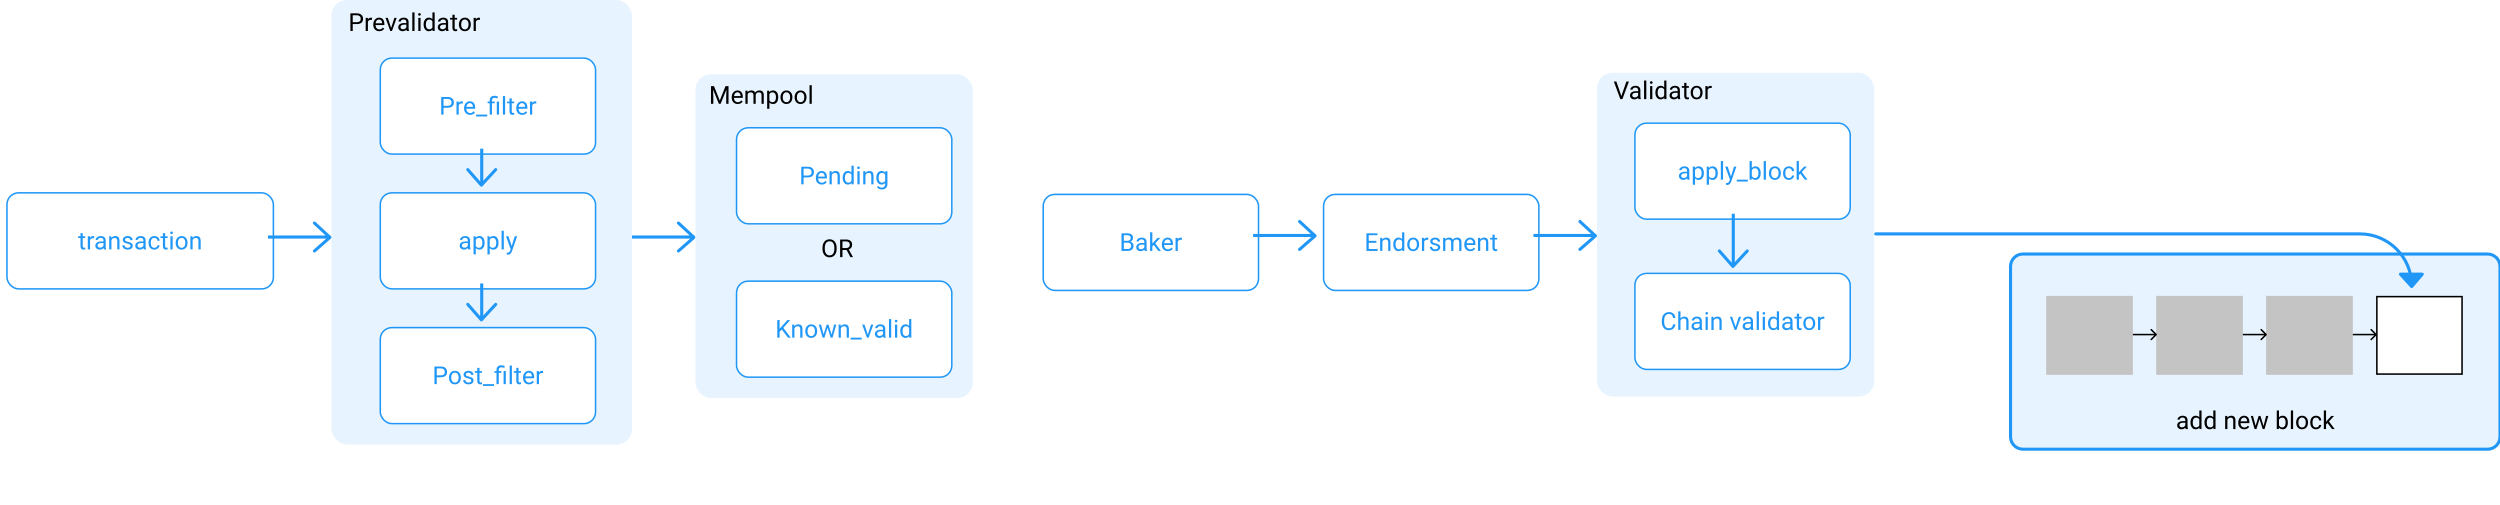 <svg width="1614" height="326" viewBox="0 0 1614 326" fill="none" xmlns="http://www.w3.org/2000/svg">
<g filter="url(#filter0_d)">
<rect y="120" width="173" height="63" rx="8" fill="white"/>
<path d="M49.414 146.5V148.547H50.992V149.664H49.414V154.906C49.414 155.245 49.484 155.5 49.625 155.672C49.766 155.839 50.005 155.922 50.344 155.922C50.51 155.922 50.74 155.891 51.031 155.828V157C50.651 157.104 50.281 157.156 49.922 157.156C49.276 157.156 48.789 156.961 48.461 156.57C48.133 156.18 47.969 155.625 47.969 154.906V149.664H46.43V148.547H47.969V146.5H49.414ZM56.773 149.844C56.555 149.807 56.318 149.789 56.062 149.789C55.115 149.789 54.471 150.193 54.133 151V157H52.688V148.547H54.094L54.117 149.523C54.591 148.768 55.263 148.391 56.133 148.391C56.414 148.391 56.628 148.427 56.773 148.5V149.844ZM63.016 157C62.932 156.833 62.865 156.536 62.812 156.109C62.141 156.807 61.339 157.156 60.406 157.156C59.573 157.156 58.888 156.922 58.352 156.453C57.82 155.979 57.555 155.38 57.555 154.656C57.555 153.776 57.888 153.094 58.555 152.609C59.227 152.12 60.169 151.875 61.383 151.875H62.789V151.211C62.789 150.706 62.638 150.305 62.336 150.008C62.034 149.706 61.589 149.555 61 149.555C60.484 149.555 60.052 149.685 59.703 149.945C59.354 150.206 59.18 150.521 59.18 150.891H57.727C57.727 150.469 57.875 150.062 58.172 149.672C58.474 149.276 58.88 148.964 59.391 148.734C59.906 148.505 60.471 148.391 61.086 148.391C62.06 148.391 62.823 148.635 63.375 149.125C63.927 149.609 64.213 150.279 64.234 151.133V155.023C64.234 155.799 64.333 156.417 64.531 156.875V157H63.016ZM60.617 155.898C61.07 155.898 61.5 155.781 61.906 155.547C62.312 155.312 62.607 155.008 62.789 154.633V152.898H61.656C59.885 152.898 59 153.417 59 154.453C59 154.906 59.151 155.26 59.453 155.516C59.755 155.771 60.143 155.898 60.617 155.898ZM67.867 148.547L67.914 149.609C68.56 148.797 69.404 148.391 70.445 148.391C72.232 148.391 73.133 149.398 73.148 151.414V157H71.703V151.406C71.698 150.797 71.557 150.346 71.281 150.055C71.01 149.763 70.586 149.617 70.008 149.617C69.539 149.617 69.128 149.742 68.773 149.992C68.419 150.242 68.143 150.57 67.945 150.977V157H66.5V148.547H67.867ZM80.25 154.758C80.25 154.367 80.102 154.065 79.805 153.852C79.513 153.633 79 153.445 78.266 153.289C77.537 153.133 76.956 152.945 76.523 152.727C76.096 152.508 75.779 152.247 75.57 151.945C75.367 151.643 75.266 151.284 75.266 150.867C75.266 150.174 75.557 149.589 76.141 149.109C76.729 148.63 77.479 148.391 78.391 148.391C79.349 148.391 80.125 148.638 80.719 149.133C81.318 149.628 81.617 150.26 81.617 151.031H80.164C80.164 150.635 79.995 150.294 79.656 150.008C79.323 149.721 78.901 149.578 78.391 149.578C77.865 149.578 77.453 149.693 77.156 149.922C76.859 150.151 76.711 150.451 76.711 150.82C76.711 151.169 76.849 151.432 77.125 151.609C77.401 151.786 77.898 151.956 78.617 152.117C79.341 152.279 79.927 152.471 80.375 152.695C80.823 152.919 81.154 153.19 81.367 153.508C81.586 153.82 81.695 154.203 81.695 154.656C81.695 155.411 81.393 156.018 80.789 156.477C80.185 156.93 79.401 157.156 78.438 157.156C77.76 157.156 77.162 157.036 76.641 156.797C76.12 156.557 75.711 156.224 75.414 155.797C75.122 155.365 74.977 154.898 74.977 154.398H76.422C76.448 154.883 76.641 155.268 77 155.555C77.365 155.836 77.844 155.977 78.438 155.977C78.984 155.977 79.422 155.867 79.75 155.648C80.083 155.424 80.25 155.128 80.25 154.758ZM88.797 157C88.713 156.833 88.646 156.536 88.594 156.109C87.922 156.807 87.12 157.156 86.188 157.156C85.354 157.156 84.669 156.922 84.133 156.453C83.602 155.979 83.336 155.38 83.336 154.656C83.336 153.776 83.669 153.094 84.336 152.609C85.008 152.12 85.951 151.875 87.164 151.875H88.57V151.211C88.57 150.706 88.419 150.305 88.117 150.008C87.815 149.706 87.37 149.555 86.781 149.555C86.266 149.555 85.833 149.685 85.484 149.945C85.135 150.206 84.961 150.521 84.961 150.891H83.508C83.508 150.469 83.656 150.062 83.953 149.672C84.255 149.276 84.662 148.964 85.172 148.734C85.688 148.505 86.253 148.391 86.867 148.391C87.841 148.391 88.604 148.635 89.156 149.125C89.708 149.609 89.995 150.279 90.016 151.133V155.023C90.016 155.799 90.115 156.417 90.312 156.875V157H88.797ZM86.398 155.898C86.852 155.898 87.281 155.781 87.688 155.547C88.094 155.312 88.388 155.008 88.57 154.633V152.898H87.438C85.667 152.898 84.781 153.417 84.781 154.453C84.781 154.906 84.932 155.26 85.234 155.516C85.537 155.771 85.924 155.898 86.398 155.898ZM95.672 155.977C96.188 155.977 96.638 155.82 97.023 155.508C97.409 155.195 97.622 154.805 97.664 154.336H99.031C99.005 154.82 98.838 155.281 98.531 155.719C98.224 156.156 97.812 156.505 97.297 156.766C96.787 157.026 96.245 157.156 95.672 157.156C94.521 157.156 93.604 156.773 92.922 156.008C92.245 155.237 91.906 154.185 91.906 152.852V152.609C91.906 151.786 92.057 151.055 92.359 150.414C92.662 149.773 93.094 149.276 93.656 148.922C94.224 148.568 94.893 148.391 95.664 148.391C96.612 148.391 97.398 148.674 98.023 149.242C98.654 149.81 98.99 150.547 99.031 151.453H97.664C97.622 150.906 97.414 150.458 97.039 150.109C96.669 149.755 96.211 149.578 95.664 149.578C94.93 149.578 94.359 149.844 93.953 150.375C93.552 150.901 93.352 151.664 93.352 152.664V152.938C93.352 153.911 93.552 154.661 93.953 155.188C94.354 155.714 94.927 155.977 95.672 155.977ZM102.617 146.5V148.547H104.195V149.664H102.617V154.906C102.617 155.245 102.688 155.5 102.828 155.672C102.969 155.839 103.208 155.922 103.547 155.922C103.714 155.922 103.943 155.891 104.234 155.828V157C103.854 157.104 103.484 157.156 103.125 157.156C102.479 157.156 101.992 156.961 101.664 156.57C101.336 156.18 101.172 155.625 101.172 154.906V149.664H99.633V148.547H101.172V146.5H102.617ZM107.461 157H106.016V148.547H107.461V157ZM105.898 146.305C105.898 146.07 105.969 145.872 106.109 145.711C106.255 145.549 106.469 145.469 106.75 145.469C107.031 145.469 107.245 145.549 107.391 145.711C107.536 145.872 107.609 146.07 107.609 146.305C107.609 146.539 107.536 146.734 107.391 146.891C107.245 147.047 107.031 147.125 106.75 147.125C106.469 147.125 106.255 147.047 106.109 146.891C105.969 146.734 105.898 146.539 105.898 146.305ZM109.398 152.695C109.398 151.867 109.56 151.122 109.883 150.461C110.211 149.799 110.664 149.289 111.242 148.93C111.826 148.57 112.49 148.391 113.234 148.391C114.385 148.391 115.315 148.789 116.023 149.586C116.737 150.383 117.094 151.443 117.094 152.766V152.867C117.094 153.69 116.935 154.43 116.617 155.086C116.305 155.737 115.854 156.245 115.266 156.609C114.682 156.974 114.01 157.156 113.25 157.156C112.104 157.156 111.174 156.758 110.461 155.961C109.753 155.164 109.398 154.109 109.398 152.797V152.695ZM110.852 152.867C110.852 153.805 111.068 154.557 111.5 155.125C111.938 155.693 112.521 155.977 113.25 155.977C113.984 155.977 114.568 155.69 115 155.117C115.432 154.539 115.648 153.732 115.648 152.695C115.648 151.768 115.427 151.018 114.984 150.445C114.547 149.867 113.964 149.578 113.234 149.578C112.521 149.578 111.945 149.862 111.508 150.43C111.07 150.997 110.852 151.81 110.852 152.867ZM120.273 148.547L120.32 149.609C120.966 148.797 121.81 148.391 122.852 148.391C124.638 148.391 125.539 149.398 125.555 151.414V157H124.109V151.406C124.104 150.797 123.964 150.346 123.688 150.055C123.417 149.763 122.992 149.617 122.414 149.617C121.945 149.617 121.534 149.742 121.18 149.992C120.826 150.242 120.549 150.57 120.352 150.977V157H118.906V148.547H120.273Z" fill="#2097F6"/>
<rect x="0.5" y="120.5" width="172" height="62" rx="7.5" stroke="#2097F6"/>
</g>
<rect x="214" width="194" height="287" rx="10" fill="#E7F4FF"/>
<path d="M227.719 15.547V20H226.219V8.625H230.414C231.659 8.625 232.633 8.943 233.336 9.578C234.044 10.213 234.398 11.055 234.398 12.102C234.398 13.206 234.052 14.057 233.359 14.656C232.672 15.25 231.685 15.547 230.398 15.547H227.719ZM227.719 14.32H230.414C231.216 14.32 231.831 14.133 232.258 13.758C232.685 13.378 232.898 12.831 232.898 12.117C232.898 11.44 232.685 10.898 232.258 10.492C231.831 10.086 231.245 9.875 230.5 9.859H227.719V14.32ZM240.172 12.844C239.953 12.807 239.716 12.789 239.461 12.789C238.513 12.789 237.87 13.193 237.531 14V20H236.086V11.547H237.492L237.516 12.523C237.99 11.768 238.661 11.391 239.531 11.391C239.812 11.391 240.026 11.427 240.172 11.5V12.844ZM244.859 20.156C243.714 20.156 242.781 19.781 242.062 19.031C241.344 18.276 240.984 17.268 240.984 16.008V15.742C240.984 14.904 241.143 14.156 241.461 13.5C241.784 12.838 242.232 12.323 242.805 11.953C243.383 11.578 244.008 11.391 244.68 11.391C245.779 11.391 246.633 11.753 247.242 12.477C247.852 13.2 248.156 14.237 248.156 15.586V16.188H242.43C242.451 17.021 242.693 17.695 243.156 18.211C243.625 18.721 244.219 18.977 244.938 18.977C245.448 18.977 245.88 18.872 246.234 18.664C246.589 18.456 246.898 18.18 247.164 17.836L248.047 18.523C247.339 19.612 246.276 20.156 244.859 20.156ZM244.68 12.578C244.096 12.578 243.607 12.792 243.211 13.219C242.815 13.641 242.57 14.234 242.477 15H246.711V14.891C246.669 14.156 246.471 13.588 246.117 13.188C245.763 12.781 245.284 12.578 244.68 12.578ZM252.516 18.039L254.609 11.547H256.086L253.055 20H251.953L248.891 11.547H250.367L252.516 18.039ZM262.57 20C262.487 19.833 262.419 19.537 262.367 19.109C261.695 19.807 260.893 20.156 259.961 20.156C259.128 20.156 258.443 19.922 257.906 19.453C257.375 18.979 257.109 18.38 257.109 17.656C257.109 16.776 257.443 16.094 258.109 15.609C258.781 15.12 259.724 14.875 260.938 14.875H262.344V14.211C262.344 13.706 262.193 13.305 261.891 13.008C261.589 12.706 261.143 12.555 260.555 12.555C260.039 12.555 259.607 12.685 259.258 12.945C258.909 13.206 258.734 13.521 258.734 13.891H257.281C257.281 13.469 257.43 13.062 257.727 12.672C258.029 12.276 258.435 11.963 258.945 11.734C259.461 11.505 260.026 11.391 260.641 11.391C261.615 11.391 262.378 11.635 262.93 12.125C263.482 12.609 263.768 13.279 263.789 14.133V18.023C263.789 18.799 263.888 19.417 264.086 19.875V20H262.57ZM260.172 18.898C260.625 18.898 261.055 18.781 261.461 18.547C261.867 18.312 262.161 18.008 262.344 17.633V15.898H261.211C259.44 15.898 258.555 16.417 258.555 17.453C258.555 17.906 258.706 18.26 259.008 18.516C259.31 18.771 259.698 18.898 260.172 18.898ZM267.625 20H266.18V8H267.625V20ZM271.516 20H270.07V11.547H271.516V20ZM269.953 9.305C269.953 9.07 270.023 8.872 270.164 8.711C270.31 8.549 270.523 8.469 270.805 8.469C271.086 8.469 271.299 8.549 271.445 8.711C271.591 8.872 271.664 9.07 271.664 9.305C271.664 9.539 271.591 9.734 271.445 9.891C271.299 10.047 271.086 10.125 270.805 10.125C270.523 10.125 270.31 10.047 270.164 9.891C270.023 9.734 269.953 9.539 269.953 9.305ZM273.484 15.703C273.484 14.406 273.792 13.365 274.406 12.578C275.021 11.787 275.826 11.391 276.82 11.391C277.81 11.391 278.594 11.729 279.172 12.406V8H280.617V20H279.289L279.219 19.094C278.641 19.802 277.836 20.156 276.805 20.156C275.826 20.156 275.026 19.755 274.406 18.953C273.792 18.151 273.484 17.104 273.484 15.812V15.703ZM274.93 15.867C274.93 16.826 275.128 17.576 275.523 18.117C275.919 18.659 276.466 18.93 277.164 18.93C278.081 18.93 278.75 18.518 279.172 17.695V13.812C278.74 13.016 278.076 12.617 277.18 12.617C276.471 12.617 275.919 12.891 275.523 13.438C275.128 13.984 274.93 14.794 274.93 15.867ZM288.086 20C288.003 19.833 287.935 19.537 287.883 19.109C287.211 19.807 286.409 20.156 285.477 20.156C284.643 20.156 283.958 19.922 283.422 19.453C282.891 18.979 282.625 18.38 282.625 17.656C282.625 16.776 282.958 16.094 283.625 15.609C284.297 15.12 285.24 14.875 286.453 14.875H287.859V14.211C287.859 13.706 287.708 13.305 287.406 13.008C287.104 12.706 286.659 12.555 286.07 12.555C285.555 12.555 285.122 12.685 284.773 12.945C284.424 13.206 284.25 13.521 284.25 13.891H282.797C282.797 13.469 282.945 13.062 283.242 12.672C283.544 12.276 283.951 11.963 284.461 11.734C284.977 11.505 285.542 11.391 286.156 11.391C287.13 11.391 287.893 11.635 288.445 12.125C288.997 12.609 289.284 13.279 289.305 14.133V18.023C289.305 18.799 289.404 19.417 289.602 19.875V20H288.086ZM285.688 18.898C286.141 18.898 286.57 18.781 286.977 18.547C287.383 18.312 287.677 18.008 287.859 17.633V15.898H286.727C284.956 15.898 284.07 16.417 284.07 17.453C284.07 17.906 284.221 18.26 284.523 18.516C284.826 18.771 285.214 18.898 285.688 18.898ZM293.531 9.5V11.547H295.109V12.664H293.531V17.906C293.531 18.245 293.602 18.5 293.742 18.672C293.883 18.838 294.122 18.922 294.461 18.922C294.628 18.922 294.857 18.891 295.148 18.828V20C294.768 20.104 294.398 20.156 294.039 20.156C293.393 20.156 292.906 19.961 292.578 19.57C292.25 19.18 292.086 18.625 292.086 17.906V12.664H290.547V11.547H292.086V9.5H293.531ZM296.266 15.695C296.266 14.867 296.427 14.122 296.75 13.461C297.078 12.8 297.531 12.289 298.109 11.93C298.693 11.57 299.357 11.391 300.102 11.391C301.253 11.391 302.182 11.789 302.891 12.586C303.604 13.383 303.961 14.443 303.961 15.766V15.867C303.961 16.69 303.802 17.43 303.484 18.086C303.172 18.737 302.721 19.245 302.133 19.609C301.549 19.974 300.878 20.156 300.117 20.156C298.971 20.156 298.042 19.758 297.328 18.961C296.62 18.164 296.266 17.109 296.266 15.797V15.695ZM297.719 15.867C297.719 16.805 297.935 17.557 298.367 18.125C298.805 18.693 299.388 18.977 300.117 18.977C300.852 18.977 301.435 18.69 301.867 18.117C302.299 17.539 302.516 16.732 302.516 15.695C302.516 14.768 302.294 14.018 301.852 13.445C301.414 12.867 300.831 12.578 300.102 12.578C299.388 12.578 298.812 12.862 298.375 13.43C297.938 13.997 297.719 14.81 297.719 15.867ZM309.859 12.844C309.641 12.807 309.404 12.789 309.148 12.789C308.201 12.789 307.557 13.193 307.219 14V20H305.773V11.547H307.18L307.203 12.523C307.677 11.768 308.349 11.391 309.219 11.391C309.5 11.391 309.714 11.427 309.859 11.5V12.844Z" fill="black"/>
<g filter="url(#filter1_d)">
<rect x="241" y="33" width="140" height="63" rx="8" fill="white"/>
<path d="M282.344 65.547V70H280.844V58.625H285.039C286.284 58.625 287.258 58.943 287.961 59.578C288.669 60.214 289.023 61.055 289.023 62.102C289.023 63.206 288.677 64.057 287.984 64.656C287.297 65.25 286.31 65.547 285.023 65.547H282.344ZM282.344 64.32H285.039C285.841 64.32 286.456 64.133 286.883 63.758C287.31 63.378 287.523 62.831 287.523 62.117C287.523 61.44 287.31 60.898 286.883 60.492C286.456 60.086 285.87 59.875 285.125 59.859H282.344V64.32ZM294.797 62.844C294.578 62.807 294.341 62.789 294.086 62.789C293.138 62.789 292.495 63.193 292.156 64V70H290.711V61.547H292.117L292.141 62.523C292.615 61.768 293.286 61.391 294.156 61.391C294.438 61.391 294.651 61.427 294.797 61.5V62.844ZM299.484 70.156C298.339 70.156 297.406 69.781 296.688 69.031C295.969 68.276 295.609 67.268 295.609 66.008V65.742C295.609 64.904 295.768 64.156 296.086 63.5C296.409 62.839 296.857 62.323 297.43 61.953C298.008 61.578 298.633 61.391 299.305 61.391C300.404 61.391 301.258 61.753 301.867 62.477C302.477 63.2 302.781 64.237 302.781 65.586V66.188H297.055C297.076 67.021 297.318 67.695 297.781 68.211C298.25 68.721 298.844 68.977 299.562 68.977C300.073 68.977 300.505 68.872 300.859 68.664C301.214 68.456 301.523 68.18 301.789 67.836L302.672 68.523C301.964 69.612 300.901 70.156 299.484 70.156ZM299.305 62.578C298.721 62.578 298.232 62.792 297.836 63.219C297.44 63.641 297.195 64.234 297.102 65H301.336V64.891C301.294 64.156 301.096 63.589 300.742 63.188C300.388 62.781 299.909 62.578 299.305 62.578ZM310.555 71.18H303.398V70H310.555V71.18ZM312.164 70V62.664H310.828V61.547H312.164V60.828C312.164 59.885 312.432 59.151 312.969 58.625C313.51 58.099 314.273 57.836 315.258 57.836C315.841 57.836 316.578 57.995 317.469 58.312L317.227 59.531C316.576 59.271 315.956 59.141 315.367 59.141C314.747 59.141 314.299 59.281 314.023 59.562C313.753 59.839 313.617 60.255 313.617 60.812V61.547H315.344V62.664H313.617V70H312.164ZM318.188 70H316.734V61.547H318.188V70ZM322.109 70H320.664V58H322.109V70ZM326.391 59.5V61.547H327.969V62.664H326.391V67.906C326.391 68.245 326.461 68.5 326.602 68.672C326.742 68.838 326.982 68.922 327.32 68.922C327.487 68.922 327.716 68.891 328.008 68.828V70C327.628 70.104 327.258 70.156 326.898 70.156C326.253 70.156 325.766 69.961 325.438 69.57C325.109 69.18 324.945 68.625 324.945 67.906V62.664H323.406V61.547H324.945V59.5H326.391ZM333.172 70.156C332.026 70.156 331.094 69.781 330.375 69.031C329.656 68.276 329.297 67.268 329.297 66.008V65.742C329.297 64.904 329.456 64.156 329.773 63.5C330.096 62.839 330.544 62.323 331.117 61.953C331.695 61.578 332.32 61.391 332.992 61.391C334.091 61.391 334.945 61.753 335.555 62.477C336.164 63.2 336.469 64.237 336.469 65.586V66.188H330.742C330.763 67.021 331.005 67.695 331.469 68.211C331.938 68.721 332.531 68.977 333.25 68.977C333.76 68.977 334.193 68.872 334.547 68.664C334.901 68.456 335.211 68.18 335.477 67.836L336.359 68.523C335.651 69.612 334.589 70.156 333.172 70.156ZM332.992 62.578C332.409 62.578 331.919 62.792 331.523 63.219C331.128 63.641 330.883 64.234 330.789 65H335.023V64.891C334.982 64.156 334.784 63.589 334.43 63.188C334.076 62.781 333.596 62.578 332.992 62.578ZM342.234 62.844C342.016 62.807 341.779 62.789 341.523 62.789C340.576 62.789 339.932 63.193 339.594 64V70H338.148V61.547H339.555L339.578 62.523C340.052 61.768 340.724 61.391 341.594 61.391C341.875 61.391 342.089 61.427 342.234 61.5V62.844Z" fill="#2097F6"/>
<rect x="241.5" y="33.5" width="139" height="62" rx="7.5" stroke="#2097F6"/>
</g>
<g filter="url(#filter2_d)">
<rect x="241" y="120" width="140" height="63" rx="8" fill="white"/>
<path d="M298.242 157C298.159 156.833 298.091 156.536 298.039 156.109C297.367 156.807 296.565 157.156 295.633 157.156C294.799 157.156 294.115 156.922 293.578 156.453C293.047 155.979 292.781 155.38 292.781 154.656C292.781 153.776 293.115 153.094 293.781 152.609C294.453 152.12 295.396 151.875 296.609 151.875H298.016V151.211C298.016 150.706 297.865 150.305 297.562 150.008C297.26 149.706 296.815 149.555 296.227 149.555C295.711 149.555 295.279 149.685 294.93 149.945C294.581 150.206 294.406 150.521 294.406 150.891H292.953C292.953 150.469 293.102 150.062 293.398 149.672C293.701 149.276 294.107 148.964 294.617 148.734C295.133 148.505 295.698 148.391 296.312 148.391C297.286 148.391 298.049 148.635 298.602 149.125C299.154 149.609 299.44 150.279 299.461 151.133V155.023C299.461 155.799 299.56 156.417 299.758 156.875V157H298.242ZM295.844 155.898C296.297 155.898 296.727 155.781 297.133 155.547C297.539 155.312 297.833 155.008 298.016 154.633V152.898H296.883C295.112 152.898 294.227 153.417 294.227 154.453C294.227 154.906 294.378 155.26 294.68 155.516C294.982 155.771 295.37 155.898 295.844 155.898ZM308.867 152.867C308.867 154.154 308.573 155.19 307.984 155.977C307.396 156.763 306.599 157.156 305.594 157.156C304.568 157.156 303.76 156.831 303.172 156.18V160.25H301.727V148.547H303.047L303.117 149.484C303.706 148.755 304.523 148.391 305.57 148.391C306.586 148.391 307.388 148.773 307.977 149.539C308.57 150.305 308.867 151.37 308.867 152.734V152.867ZM307.422 152.703C307.422 151.75 307.219 150.997 306.812 150.445C306.406 149.893 305.849 149.617 305.141 149.617C304.266 149.617 303.609 150.005 303.172 150.781V154.82C303.604 155.591 304.266 155.977 305.156 155.977C305.849 155.977 306.398 155.703 306.805 155.156C307.216 154.604 307.422 153.786 307.422 152.703ZM317.852 152.867C317.852 154.154 317.557 155.19 316.969 155.977C316.38 156.763 315.583 157.156 314.578 157.156C313.552 157.156 312.745 156.831 312.156 156.18V160.25H310.711V148.547H312.031L312.102 149.484C312.69 148.755 313.508 148.391 314.555 148.391C315.57 148.391 316.372 148.773 316.961 149.539C317.555 150.305 317.852 151.37 317.852 152.734V152.867ZM316.406 152.703C316.406 151.75 316.203 150.997 315.797 150.445C315.391 149.893 314.833 149.617 314.125 149.617C313.25 149.617 312.594 150.005 312.156 150.781V154.82C312.589 155.591 313.25 155.977 314.141 155.977C314.833 155.977 315.383 155.703 315.789 155.156C316.201 154.604 316.406 153.786 316.406 152.703ZM321.266 157H319.82V145H321.266V157ZM326.352 154.883L328.32 148.547H329.867L326.469 158.305C325.943 159.711 325.107 160.414 323.961 160.414L323.688 160.391L323.148 160.289V159.117L323.539 159.148C324.029 159.148 324.409 159.049 324.68 158.852C324.956 158.654 325.182 158.292 325.359 157.766L325.68 156.906L322.664 148.547H324.242L326.352 154.883Z" fill="#2097F6"/>
<rect x="241.5" y="120.5" width="139" height="62" rx="7.5" stroke="#2097F6"/>
</g>
<g filter="url(#filter3_d)">
<rect x="241" y="207" width="140" height="63" rx="8" fill="white"/>
<path d="M277.969 239.547V244H276.469V232.625H280.664C281.909 232.625 282.883 232.943 283.586 233.578C284.294 234.214 284.648 235.055 284.648 236.102C284.648 237.206 284.302 238.057 283.609 238.656C282.922 239.25 281.935 239.547 280.648 239.547H277.969ZM277.969 238.32H280.664C281.466 238.32 282.081 238.133 282.508 237.758C282.935 237.378 283.148 236.831 283.148 236.117C283.148 235.44 282.935 234.898 282.508 234.492C282.081 234.086 281.495 233.875 280.75 233.859H277.969V238.32ZM285.844 239.695C285.844 238.867 286.005 238.122 286.328 237.461C286.656 236.799 287.109 236.289 287.688 235.93C288.271 235.57 288.935 235.391 289.68 235.391C290.831 235.391 291.76 235.789 292.469 236.586C293.182 237.383 293.539 238.443 293.539 239.766V239.867C293.539 240.69 293.38 241.43 293.062 242.086C292.75 242.737 292.299 243.245 291.711 243.609C291.128 243.974 290.456 244.156 289.695 244.156C288.549 244.156 287.62 243.758 286.906 242.961C286.198 242.164 285.844 241.109 285.844 239.797V239.695ZM287.297 239.867C287.297 240.805 287.513 241.557 287.945 242.125C288.383 242.693 288.966 242.977 289.695 242.977C290.43 242.977 291.013 242.69 291.445 242.117C291.878 241.539 292.094 240.732 292.094 239.695C292.094 238.768 291.872 238.018 291.43 237.445C290.992 236.867 290.409 236.578 289.68 236.578C288.966 236.578 288.391 236.862 287.953 237.43C287.516 237.997 287.297 238.81 287.297 239.867ZM300.273 241.758C300.273 241.367 300.125 241.065 299.828 240.852C299.536 240.633 299.023 240.445 298.289 240.289C297.56 240.133 296.979 239.945 296.547 239.727C296.12 239.508 295.802 239.247 295.594 238.945C295.391 238.643 295.289 238.284 295.289 237.867C295.289 237.174 295.581 236.589 296.164 236.109C296.753 235.63 297.503 235.391 298.414 235.391C299.372 235.391 300.148 235.638 300.742 236.133C301.341 236.628 301.641 237.26 301.641 238.031H300.188C300.188 237.635 300.018 237.294 299.68 237.008C299.346 236.721 298.924 236.578 298.414 236.578C297.888 236.578 297.477 236.693 297.18 236.922C296.883 237.151 296.734 237.451 296.734 237.82C296.734 238.169 296.872 238.432 297.148 238.609C297.424 238.786 297.922 238.956 298.641 239.117C299.365 239.279 299.951 239.471 300.398 239.695C300.846 239.919 301.177 240.19 301.391 240.508C301.609 240.82 301.719 241.203 301.719 241.656C301.719 242.411 301.417 243.018 300.812 243.477C300.208 243.93 299.424 244.156 298.461 244.156C297.784 244.156 297.185 244.036 296.664 243.797C296.143 243.557 295.734 243.224 295.438 242.797C295.146 242.365 295 241.898 295 241.398H296.445C296.471 241.883 296.664 242.268 297.023 242.555C297.388 242.836 297.867 242.977 298.461 242.977C299.008 242.977 299.445 242.867 299.773 242.648C300.107 242.424 300.273 242.128 300.273 241.758ZM305.562 233.5V235.547H307.141V236.664H305.562V241.906C305.562 242.245 305.633 242.5 305.773 242.672C305.914 242.839 306.154 242.922 306.492 242.922C306.659 242.922 306.888 242.891 307.18 242.828V244C306.799 244.104 306.43 244.156 306.07 244.156C305.424 244.156 304.938 243.961 304.609 243.57C304.281 243.18 304.117 242.625 304.117 241.906V236.664H302.578V235.547H304.117V233.5H305.562ZM314.93 245.18H307.773V244H314.93V245.18ZM316.539 244V236.664H315.203V235.547H316.539V234.828C316.539 233.885 316.807 233.151 317.344 232.625C317.885 232.099 318.648 231.836 319.633 231.836C320.216 231.836 320.953 231.995 321.844 232.312L321.602 233.531C320.951 233.271 320.331 233.141 319.742 233.141C319.122 233.141 318.674 233.281 318.398 233.562C318.128 233.839 317.992 234.255 317.992 234.812V235.547H319.719V236.664H317.992V244H316.539ZM322.562 244H321.109V235.547H322.562V244ZM326.484 244H325.039V232H326.484V244ZM330.766 233.5V235.547H332.344V236.664H330.766V241.906C330.766 242.245 330.836 242.5 330.977 242.672C331.117 242.839 331.357 242.922 331.695 242.922C331.862 242.922 332.091 242.891 332.383 242.828V244C332.003 244.104 331.633 244.156 331.273 244.156C330.628 244.156 330.141 243.961 329.812 243.57C329.484 243.18 329.32 242.625 329.32 241.906V236.664H327.781V235.547H329.32V233.5H330.766ZM337.547 244.156C336.401 244.156 335.469 243.781 334.75 243.031C334.031 242.276 333.672 241.268 333.672 240.008V239.742C333.672 238.904 333.831 238.156 334.148 237.5C334.471 236.839 334.919 236.323 335.492 235.953C336.07 235.578 336.695 235.391 337.367 235.391C338.466 235.391 339.32 235.753 339.93 236.477C340.539 237.201 340.844 238.237 340.844 239.586V240.188H335.117C335.138 241.021 335.38 241.695 335.844 242.211C336.312 242.721 336.906 242.977 337.625 242.977C338.135 242.977 338.568 242.872 338.922 242.664C339.276 242.456 339.586 242.18 339.852 241.836L340.734 242.523C340.026 243.612 338.964 244.156 337.547 244.156ZM337.367 236.578C336.784 236.578 336.294 236.792 335.898 237.219C335.503 237.641 335.258 238.234 335.164 239H339.398V238.891C339.357 238.156 339.159 237.589 338.805 237.188C338.451 236.781 337.971 236.578 337.367 236.578ZM346.609 236.844C346.391 236.807 346.154 236.789 345.898 236.789C344.951 236.789 344.307 237.193 343.969 238V244H342.523V235.547H343.93L343.953 236.523C344.427 235.768 345.099 235.391 345.969 235.391C346.25 235.391 346.464 235.427 346.609 235.5V236.844Z" fill="#2097F6"/>
<rect x="241.5" y="207.5" width="139" height="62" rx="7.5" stroke="#2097F6"/>
</g>
<path fill-rule="evenodd" clip-rule="evenodd" d="M311.669 120L311.503 120.179C311.311 120.387 311.039 120.504 310.756 120.5C310.473 120.496 310.204 120.372 310.017 120.159L301.248 110.159C300.884 109.744 300.925 109.112 301.341 108.748C301.756 108.384 302.388 108.425 302.752 108.841L310 117.106L310 96H312L312 116.698L319.292 108.821C319.667 108.415 320.3 108.391 320.705 108.766C321.11 109.141 321.135 109.774 320.76 110.179L312 119.643V120H311.669Z" fill="#2097F6"/>
<path fill-rule="evenodd" clip-rule="evenodd" d="M311.669 207L311.503 207.179C311.311 207.387 311.039 207.504 310.756 207.5C310.473 207.496 310.204 207.372 310.017 207.159L301.248 197.159C300.884 196.744 300.925 196.112 301.341 195.748C301.756 195.384 302.388 195.425 302.752 195.841L310 204.106L310 183H312L312 203.698L319.292 195.821C319.667 195.415 320.3 195.391 320.705 195.766C321.11 196.141 321.135 196.774 320.76 197.179L312 206.643V207H311.669Z" fill="#2097F6"/>
<path fill-rule="evenodd" clip-rule="evenodd" d="M448.5 152.357L448.679 152.523C448.887 152.715 449.004 152.987 449 153.27C448.996 153.553 448.872 153.821 448.659 154.008L438.659 162.778C438.244 163.142 437.612 163.1 437.248 162.685C436.884 162.27 436.925 161.638 437.341 161.274L445.606 154.026H408V152.026H445.198L437.321 144.734C436.915 144.359 436.891 143.726 437.266 143.321C437.641 142.915 438.274 142.891 438.679 143.266L448.142 152.026H448.5V152.357Z" fill="#2097F6"/>
<g filter="url(#filter4_d)">
<rect x="669" y="121" width="140" height="63" rx="8" fill="white"/>
<path d="M720.055 158V146.625H723.773C725.008 146.625 725.935 146.88 726.555 147.391C727.18 147.901 727.492 148.656 727.492 149.656C727.492 150.188 727.341 150.659 727.039 151.07C726.737 151.477 726.326 151.792 725.805 152.016C726.419 152.188 726.904 152.516 727.258 153C727.617 153.479 727.797 154.052 727.797 154.719C727.797 155.74 727.466 156.542 726.805 157.125C726.143 157.708 725.208 158 724 158H720.055ZM721.555 152.68V156.773H724.031C724.729 156.773 725.279 156.594 725.68 156.234C726.086 155.87 726.289 155.37 726.289 154.734C726.289 153.365 725.544 152.68 724.055 152.68H721.555ZM721.555 151.477H723.82C724.477 151.477 725 151.312 725.391 150.984C725.786 150.656 725.984 150.211 725.984 149.648C725.984 149.023 725.802 148.57 725.438 148.289C725.073 148.003 724.518 147.859 723.773 147.859H721.555V151.477ZM735.016 158C734.932 157.833 734.865 157.536 734.812 157.109C734.141 157.807 733.339 158.156 732.406 158.156C731.573 158.156 730.888 157.922 730.352 157.453C729.82 156.979 729.555 156.38 729.555 155.656C729.555 154.776 729.888 154.094 730.555 153.609C731.227 153.12 732.169 152.875 733.383 152.875H734.789V152.211C734.789 151.706 734.638 151.305 734.336 151.008C734.034 150.706 733.589 150.555 733 150.555C732.484 150.555 732.052 150.685 731.703 150.945C731.354 151.206 731.18 151.521 731.18 151.891H729.727C729.727 151.469 729.875 151.062 730.172 150.672C730.474 150.276 730.88 149.964 731.391 149.734C731.906 149.505 732.471 149.391 733.086 149.391C734.06 149.391 734.823 149.635 735.375 150.125C735.927 150.609 736.214 151.279 736.234 152.133V156.023C736.234 156.799 736.333 157.417 736.531 157.875V158H735.016ZM732.617 156.898C733.07 156.898 733.5 156.781 733.906 156.547C734.312 156.312 734.607 156.008 734.789 155.633V153.898H733.656C731.885 153.898 731 154.417 731 155.453C731 155.906 731.151 156.26 731.453 156.516C731.755 156.771 732.143 156.898 732.617 156.898ZM740.859 154.086L739.953 155.031V158H738.508V146H739.953V153.258L740.727 152.328L743.359 149.547H745.117L741.828 153.078L745.5 158H743.805L740.859 154.086ZM749.961 158.156C748.815 158.156 747.883 157.781 747.164 157.031C746.445 156.276 746.086 155.268 746.086 154.008V153.742C746.086 152.904 746.245 152.156 746.562 151.5C746.885 150.839 747.333 150.323 747.906 149.953C748.484 149.578 749.109 149.391 749.781 149.391C750.88 149.391 751.734 149.753 752.344 150.477C752.953 151.201 753.258 152.237 753.258 153.586V154.188H747.531C747.552 155.021 747.794 155.695 748.258 156.211C748.727 156.721 749.32 156.977 750.039 156.977C750.549 156.977 750.982 156.872 751.336 156.664C751.69 156.456 752 156.18 752.266 155.836L753.148 156.523C752.44 157.612 751.378 158.156 749.961 158.156ZM749.781 150.578C749.198 150.578 748.708 150.792 748.312 151.219C747.917 151.641 747.672 152.234 747.578 153H751.812V152.891C751.771 152.156 751.573 151.589 751.219 151.188C750.865 150.781 750.385 150.578 749.781 150.578ZM759.023 150.844C758.805 150.807 758.568 150.789 758.312 150.789C757.365 150.789 756.721 151.193 756.383 152V158H754.938V149.547H756.344L756.367 150.523C756.841 149.768 757.513 149.391 758.383 149.391C758.664 149.391 758.878 149.427 759.023 149.5V150.844Z" fill="#2097F6"/>
<rect x="669.5" y="121.5" width="139" height="62" rx="7.5" stroke="#2097F6"/>
</g>
<g filter="url(#filter5_d)">
<rect x="850" y="121" width="140" height="63" rx="8" fill="white"/>
<path d="M884.586 152.742H879.656V156.773H885.383V158H878.156V146.625H885.305V147.859H879.656V151.516H884.586V152.742ZM888.391 149.547L888.438 150.609C889.083 149.797 889.927 149.391 890.969 149.391C892.755 149.391 893.656 150.398 893.672 152.414V158H892.227V152.406C892.221 151.797 892.081 151.346 891.805 151.055C891.534 150.763 891.109 150.617 890.531 150.617C890.062 150.617 889.651 150.742 889.297 150.992C888.943 151.242 888.667 151.57 888.469 151.977V158H887.023V149.547H888.391ZM895.5 153.703C895.5 152.406 895.807 151.365 896.422 150.578C897.036 149.786 897.841 149.391 898.836 149.391C899.826 149.391 900.609 149.729 901.188 150.406V146H902.633V158H901.305L901.234 157.094C900.656 157.802 899.852 158.156 898.82 158.156C897.841 158.156 897.042 157.755 896.422 156.953C895.807 156.151 895.5 155.104 895.5 153.812V153.703ZM896.945 153.867C896.945 154.826 897.143 155.576 897.539 156.117C897.935 156.659 898.482 156.93 899.18 156.93C900.096 156.93 900.766 156.518 901.188 155.695V151.812C900.755 151.016 900.091 150.617 899.195 150.617C898.487 150.617 897.935 150.891 897.539 151.438C897.143 151.984 896.945 152.794 896.945 153.867ZM904.5 153.695C904.5 152.867 904.661 152.122 904.984 151.461C905.312 150.799 905.766 150.289 906.344 149.93C906.927 149.57 907.591 149.391 908.336 149.391C909.487 149.391 910.417 149.789 911.125 150.586C911.839 151.383 912.195 152.443 912.195 153.766V153.867C912.195 154.69 912.036 155.43 911.719 156.086C911.406 156.737 910.956 157.245 910.367 157.609C909.784 157.974 909.112 158.156 908.352 158.156C907.206 158.156 906.276 157.758 905.562 156.961C904.854 156.164 904.5 155.109 904.5 153.797V153.695ZM905.953 153.867C905.953 154.805 906.169 155.557 906.602 156.125C907.039 156.693 907.622 156.977 908.352 156.977C909.086 156.977 909.669 156.69 910.102 156.117C910.534 155.539 910.75 154.732 910.75 153.695C910.75 152.768 910.529 152.018 910.086 151.445C909.648 150.867 909.065 150.578 908.336 150.578C907.622 150.578 907.047 150.862 906.609 151.43C906.172 151.997 905.953 152.81 905.953 153.867ZM918.094 150.844C917.875 150.807 917.638 150.789 917.383 150.789C916.435 150.789 915.792 151.193 915.453 152V158H914.008V149.547H915.414L915.438 150.523C915.911 149.768 916.583 149.391 917.453 149.391C917.734 149.391 917.948 149.427 918.094 149.5V150.844ZM924.352 155.758C924.352 155.367 924.203 155.065 923.906 154.852C923.615 154.633 923.102 154.445 922.367 154.289C921.638 154.133 921.057 153.945 920.625 153.727C920.198 153.508 919.88 153.247 919.672 152.945C919.469 152.643 919.367 152.284 919.367 151.867C919.367 151.174 919.659 150.589 920.242 150.109C920.831 149.63 921.581 149.391 922.492 149.391C923.451 149.391 924.227 149.638 924.82 150.133C925.419 150.628 925.719 151.26 925.719 152.031H924.266C924.266 151.635 924.096 151.294 923.758 151.008C923.424 150.721 923.003 150.578 922.492 150.578C921.966 150.578 921.555 150.693 921.258 150.922C920.961 151.151 920.812 151.451 920.812 151.82C920.812 152.169 920.951 152.432 921.227 152.609C921.503 152.786 922 152.956 922.719 153.117C923.443 153.279 924.029 153.471 924.477 153.695C924.924 153.919 925.255 154.19 925.469 154.508C925.688 154.82 925.797 155.203 925.797 155.656C925.797 156.411 925.495 157.018 924.891 157.477C924.286 157.93 923.503 158.156 922.539 158.156C921.862 158.156 921.263 158.036 920.742 157.797C920.221 157.557 919.812 157.224 919.516 156.797C919.224 156.365 919.078 155.898 919.078 155.398H920.523C920.549 155.883 920.742 156.268 921.102 156.555C921.466 156.836 921.945 156.977 922.539 156.977C923.086 156.977 923.523 156.867 923.852 156.648C924.185 156.424 924.352 156.128 924.352 155.758ZM929.039 149.547L929.078 150.484C929.698 149.755 930.534 149.391 931.586 149.391C932.768 149.391 933.573 149.844 934 150.75C934.281 150.344 934.646 150.016 935.094 149.766C935.547 149.516 936.081 149.391 936.695 149.391C938.549 149.391 939.492 150.372 939.523 152.336V158H938.078V152.422C938.078 151.818 937.94 151.367 937.664 151.07C937.388 150.768 936.924 150.617 936.273 150.617C935.737 150.617 935.292 150.779 934.938 151.102C934.583 151.419 934.378 151.849 934.32 152.391V158H932.867V152.461C932.867 151.232 932.266 150.617 931.062 150.617C930.115 150.617 929.466 151.021 929.117 151.828V158H927.672V149.547H929.039ZM945.219 158.156C944.073 158.156 943.141 157.781 942.422 157.031C941.703 156.276 941.344 155.268 941.344 154.008V153.742C941.344 152.904 941.503 152.156 941.82 151.5C942.143 150.839 942.591 150.323 943.164 149.953C943.742 149.578 944.367 149.391 945.039 149.391C946.138 149.391 946.992 149.753 947.602 150.477C948.211 151.201 948.516 152.237 948.516 153.586V154.188H942.789C942.81 155.021 943.052 155.695 943.516 156.211C943.984 156.721 944.578 156.977 945.297 156.977C945.807 156.977 946.24 156.872 946.594 156.664C946.948 156.456 947.258 156.18 947.523 155.836L948.406 156.523C947.698 157.612 946.635 158.156 945.219 158.156ZM945.039 150.578C944.456 150.578 943.966 150.792 943.57 151.219C943.174 151.641 942.93 152.234 942.836 153H947.07V152.891C947.029 152.156 946.831 151.589 946.477 151.188C946.122 150.781 945.643 150.578 945.039 150.578ZM951.562 149.547L951.609 150.609C952.255 149.797 953.099 149.391 954.141 149.391C955.927 149.391 956.828 150.398 956.844 152.414V158H955.398V152.406C955.393 151.797 955.253 151.346 954.977 151.055C954.706 150.763 954.281 150.617 953.703 150.617C953.234 150.617 952.823 150.742 952.469 150.992C952.115 151.242 951.839 151.57 951.641 151.977V158H950.195V149.547H951.562ZM960.984 147.5V149.547H962.562V150.664H960.984V155.906C960.984 156.245 961.055 156.5 961.195 156.672C961.336 156.839 961.576 156.922 961.914 156.922C962.081 156.922 962.31 156.891 962.602 156.828V158C962.221 158.104 961.852 158.156 961.492 158.156C960.846 158.156 960.359 157.961 960.031 157.57C959.703 157.18 959.539 156.625 959.539 155.906V150.664H958V149.547H959.539V147.5H960.984Z" fill="#2097F6"/>
<rect x="850.5" y="121.5" width="139" height="62" rx="7.5" stroke="#2097F6"/>
</g>
<rect x="449" y="48" width="179" height="209" rx="10" fill="#E7F4FF"/>
<path d="M460.953 55.625L464.672 64.906L468.391 55.625H470.336V67H468.836V62.57L468.977 57.789L465.242 67H464.094L460.367 57.812L460.516 62.57V67H459.016V55.625H460.953ZM476.266 67.156C475.12 67.156 474.188 66.781 473.469 66.031C472.75 65.276 472.391 64.268 472.391 63.008V62.742C472.391 61.904 472.549 61.156 472.867 60.5C473.19 59.839 473.638 59.323 474.211 58.953C474.789 58.578 475.414 58.391 476.086 58.391C477.185 58.391 478.039 58.753 478.648 59.477C479.258 60.2 479.562 61.237 479.562 62.586V63.188H473.836C473.857 64.021 474.099 64.695 474.562 65.211C475.031 65.721 475.625 65.977 476.344 65.977C476.854 65.977 477.286 65.872 477.641 65.664C477.995 65.456 478.305 65.18 478.57 64.836L479.453 65.523C478.745 66.612 477.682 67.156 476.266 67.156ZM476.086 59.578C475.503 59.578 475.013 59.792 474.617 60.219C474.221 60.641 473.977 61.234 473.883 62H478.117V61.891C478.076 61.156 477.878 60.589 477.523 60.188C477.169 59.781 476.69 59.578 476.086 59.578ZM482.602 58.547L482.641 59.484C483.26 58.755 484.096 58.391 485.148 58.391C486.331 58.391 487.135 58.844 487.562 59.75C487.844 59.344 488.208 59.016 488.656 58.766C489.109 58.516 489.643 58.391 490.258 58.391C492.112 58.391 493.055 59.372 493.086 61.336V67H491.641V61.422C491.641 60.818 491.503 60.367 491.227 60.07C490.951 59.768 490.487 59.617 489.836 59.617C489.299 59.617 488.854 59.779 488.5 60.102C488.146 60.419 487.94 60.849 487.883 61.391V67H486.43V61.461C486.43 60.232 485.828 59.617 484.625 59.617C483.677 59.617 483.029 60.021 482.68 60.828V67H481.234V58.547H482.602ZM502.414 62.867C502.414 64.154 502.12 65.19 501.531 65.977C500.943 66.763 500.146 67.156 499.141 67.156C498.115 67.156 497.307 66.831 496.719 66.18V70.25H495.273V58.547H496.594L496.664 59.484C497.253 58.755 498.07 58.391 499.117 58.391C500.133 58.391 500.935 58.773 501.523 59.539C502.117 60.305 502.414 61.37 502.414 62.734V62.867ZM500.969 62.703C500.969 61.75 500.766 60.997 500.359 60.445C499.953 59.893 499.396 59.617 498.688 59.617C497.812 59.617 497.156 60.005 496.719 60.781V64.82C497.151 65.591 497.812 65.977 498.703 65.977C499.396 65.977 499.945 65.703 500.352 65.156C500.763 64.604 500.969 63.786 500.969 62.703ZM503.875 62.695C503.875 61.867 504.036 61.122 504.359 60.461C504.688 59.8 505.141 59.289 505.719 58.93C506.302 58.57 506.966 58.391 507.711 58.391C508.862 58.391 509.792 58.789 510.5 59.586C511.214 60.383 511.57 61.443 511.57 62.766V62.867C511.57 63.69 511.411 64.43 511.094 65.086C510.781 65.737 510.331 66.245 509.742 66.609C509.159 66.974 508.487 67.156 507.727 67.156C506.581 67.156 505.651 66.758 504.938 65.961C504.229 65.164 503.875 64.109 503.875 62.797V62.695ZM505.328 62.867C505.328 63.805 505.544 64.557 505.977 65.125C506.414 65.693 506.997 65.977 507.727 65.977C508.461 65.977 509.044 65.69 509.477 65.117C509.909 64.539 510.125 63.732 510.125 62.695C510.125 61.768 509.904 61.018 509.461 60.445C509.023 59.867 508.44 59.578 507.711 59.578C506.997 59.578 506.422 59.862 505.984 60.43C505.547 60.997 505.328 61.81 505.328 62.867ZM513 62.695C513 61.867 513.161 61.122 513.484 60.461C513.812 59.8 514.266 59.289 514.844 58.93C515.427 58.57 516.091 58.391 516.836 58.391C517.987 58.391 518.917 58.789 519.625 59.586C520.339 60.383 520.695 61.443 520.695 62.766V62.867C520.695 63.69 520.536 64.43 520.219 65.086C519.906 65.737 519.456 66.245 518.867 66.609C518.284 66.974 517.612 67.156 516.852 67.156C515.706 67.156 514.776 66.758 514.062 65.961C513.354 65.164 513 64.109 513 62.797V62.695ZM514.453 62.867C514.453 63.805 514.669 64.557 515.102 65.125C515.539 65.693 516.122 65.977 516.852 65.977C517.586 65.977 518.169 65.69 518.602 65.117C519.034 64.539 519.25 63.732 519.25 62.695C519.25 61.768 519.029 61.018 518.586 60.445C518.148 59.867 517.565 59.578 516.836 59.578C516.122 59.578 515.547 59.862 515.109 60.43C514.672 60.997 514.453 61.81 514.453 62.867ZM524.078 67H522.633V55H524.078V67Z" fill="black"/>
<path d="M540.141 160.68C540.141 161.794 539.953 162.768 539.578 163.602C539.203 164.43 538.672 165.062 537.984 165.5C537.297 165.938 536.495 166.156 535.578 166.156C534.682 166.156 533.888 165.938 533.195 165.5C532.503 165.057 531.964 164.43 531.578 163.617C531.198 162.799 531.003 161.854 530.992 160.781V159.961C530.992 158.867 531.182 157.901 531.562 157.062C531.943 156.224 532.479 155.583 533.172 155.141C533.87 154.693 534.667 154.469 535.562 154.469C536.474 154.469 537.276 154.69 537.969 155.133C538.667 155.57 539.203 156.208 539.578 157.047C539.953 157.88 540.141 158.852 540.141 159.961V160.68ZM538.648 159.945C538.648 158.596 538.378 157.562 537.836 156.844C537.294 156.12 536.536 155.758 535.562 155.758C534.615 155.758 533.867 156.12 533.32 156.844C532.779 157.562 532.5 158.562 532.484 159.844V160.68C532.484 161.987 532.758 163.016 533.305 163.766C533.857 164.51 534.615 164.883 535.578 164.883C536.547 164.883 537.297 164.531 537.828 163.828C538.359 163.12 538.633 162.107 538.648 160.789V159.945ZM546.562 161.398H543.891V166H542.383V154.625H546.148C547.43 154.625 548.414 154.917 549.102 155.5C549.794 156.083 550.141 156.932 550.141 158.047C550.141 158.755 549.948 159.372 549.562 159.898C549.182 160.424 548.651 160.818 547.969 161.078L550.641 165.906V166H549.031L546.562 161.398ZM543.891 160.172H546.195C546.94 160.172 547.531 159.979 547.969 159.594C548.411 159.208 548.633 158.693 548.633 158.047C548.633 157.344 548.422 156.805 548 156.43C547.583 156.055 546.979 155.865 546.188 155.859H543.891V160.172Z" fill="black"/>
<g filter="url(#filter6_d)">
<rect x="471" y="177" width="140" height="63" rx="8" fill="white"/>
<path d="M500.703 208.711L499.312 210.156V214H497.812V202.625H499.312V208.25L504.367 202.625H506.18L501.703 207.648L506.531 214H504.734L500.703 208.711ZM508.797 205.547L508.844 206.609C509.49 205.797 510.333 205.391 511.375 205.391C513.161 205.391 514.062 206.398 514.078 208.414V214H512.633V208.406C512.628 207.797 512.487 207.346 512.211 207.055C511.94 206.763 511.516 206.617 510.938 206.617C510.469 206.617 510.057 206.742 509.703 206.992C509.349 207.242 509.073 207.57 508.875 207.977V214H507.43V205.547H508.797ZM515.875 209.695C515.875 208.867 516.036 208.122 516.359 207.461C516.688 206.799 517.141 206.289 517.719 205.93C518.302 205.57 518.966 205.391 519.711 205.391C520.862 205.391 521.792 205.789 522.5 206.586C523.214 207.383 523.57 208.443 523.57 209.766V209.867C523.57 210.69 523.411 211.43 523.094 212.086C522.781 212.737 522.331 213.245 521.742 213.609C521.159 213.974 520.487 214.156 519.727 214.156C518.581 214.156 517.651 213.758 516.938 212.961C516.229 212.164 515.875 211.109 515.875 209.797V209.695ZM517.328 209.867C517.328 210.805 517.544 211.557 517.977 212.125C518.414 212.693 518.997 212.977 519.727 212.977C520.461 212.977 521.044 212.69 521.477 212.117C521.909 211.539 522.125 210.732 522.125 209.695C522.125 208.768 521.904 208.018 521.461 207.445C521.023 206.867 520.44 206.578 519.711 206.578C518.997 206.578 518.422 206.862 517.984 207.43C517.547 207.997 517.328 208.81 517.328 209.867ZM532.867 212.008L534.492 205.547H535.938L533.477 214H532.305L530.25 207.594L528.25 214H527.078L524.625 205.547H526.062L527.727 211.875L529.695 205.547H530.859L532.867 212.008ZM538.781 205.547L538.828 206.609C539.474 205.797 540.318 205.391 541.359 205.391C543.146 205.391 544.047 206.398 544.062 208.414V214H542.617V208.406C542.612 207.797 542.471 207.346 542.195 207.055C541.924 206.763 541.5 206.617 540.922 206.617C540.453 206.617 540.042 206.742 539.688 206.992C539.333 207.242 539.057 207.57 538.859 207.977V214H537.414V205.547H538.781ZM552.336 215.18H545.18V214H552.336V215.18ZM556.25 212.039L558.344 205.547H559.82L556.789 214H555.688L552.625 205.547H554.102L556.25 212.039ZM566.305 214C566.221 213.833 566.154 213.536 566.102 213.109C565.43 213.807 564.628 214.156 563.695 214.156C562.862 214.156 562.177 213.922 561.641 213.453C561.109 212.979 560.844 212.38 560.844 211.656C560.844 210.776 561.177 210.094 561.844 209.609C562.516 209.12 563.458 208.875 564.672 208.875H566.078V208.211C566.078 207.706 565.927 207.305 565.625 207.008C565.323 206.706 564.878 206.555 564.289 206.555C563.773 206.555 563.341 206.685 562.992 206.945C562.643 207.206 562.469 207.521 562.469 207.891H561.016C561.016 207.469 561.164 207.062 561.461 206.672C561.763 206.276 562.169 205.964 562.68 205.734C563.195 205.505 563.76 205.391 564.375 205.391C565.349 205.391 566.112 205.635 566.664 206.125C567.216 206.609 567.503 207.279 567.523 208.133V212.023C567.523 212.799 567.622 213.417 567.82 213.875V214H566.305ZM563.906 212.898C564.359 212.898 564.789 212.781 565.195 212.547C565.602 212.312 565.896 212.008 566.078 211.633V209.898H564.945C563.174 209.898 562.289 210.417 562.289 211.453C562.289 211.906 562.44 212.26 562.742 212.516C563.044 212.771 563.432 212.898 563.906 212.898ZM571.359 214H569.914V202H571.359V214ZM575.25 214H573.805V205.547H575.25V214ZM573.688 203.305C573.688 203.07 573.758 202.872 573.898 202.711C574.044 202.549 574.258 202.469 574.539 202.469C574.82 202.469 575.034 202.549 575.18 202.711C575.326 202.872 575.398 203.07 575.398 203.305C575.398 203.539 575.326 203.734 575.18 203.891C575.034 204.047 574.82 204.125 574.539 204.125C574.258 204.125 574.044 204.047 573.898 203.891C573.758 203.734 573.688 203.539 573.688 203.305ZM577.219 209.703C577.219 208.406 577.526 207.365 578.141 206.578C578.755 205.786 579.56 205.391 580.555 205.391C581.544 205.391 582.328 205.729 582.906 206.406V202H584.352V214H583.023L582.953 213.094C582.375 213.802 581.57 214.156 580.539 214.156C579.56 214.156 578.76 213.755 578.141 212.953C577.526 212.151 577.219 211.104 577.219 209.812V209.703ZM578.664 209.867C578.664 210.826 578.862 211.576 579.258 212.117C579.654 212.659 580.201 212.93 580.898 212.93C581.815 212.93 582.484 212.518 582.906 211.695V207.812C582.474 207.016 581.81 206.617 580.914 206.617C580.206 206.617 579.654 206.891 579.258 207.438C578.862 207.984 578.664 208.794 578.664 209.867Z" fill="#2097F6"/>
<rect x="471.5" y="177.5" width="139" height="62" rx="7.5" stroke="#2097F6"/>
</g>
<g filter="url(#filter7_d)">
<rect x="471" y="78" width="140" height="63" rx="8" fill="white"/>
<path d="M514.805 110.547V115H513.305V103.625H517.5C518.745 103.625 519.719 103.943 520.422 104.578C521.13 105.214 521.484 106.055 521.484 107.102C521.484 108.206 521.138 109.057 520.445 109.656C519.758 110.25 518.771 110.547 517.484 110.547H514.805ZM514.805 109.32H517.5C518.302 109.32 518.917 109.133 519.344 108.758C519.771 108.378 519.984 107.831 519.984 107.117C519.984 106.44 519.771 105.898 519.344 105.492C518.917 105.086 518.331 104.875 517.586 104.859H514.805V109.32ZM526.57 115.156C525.424 115.156 524.492 114.781 523.773 114.031C523.055 113.276 522.695 112.268 522.695 111.008V110.742C522.695 109.904 522.854 109.156 523.172 108.5C523.495 107.839 523.943 107.323 524.516 106.953C525.094 106.578 525.719 106.391 526.391 106.391C527.49 106.391 528.344 106.753 528.953 107.477C529.562 108.201 529.867 109.237 529.867 110.586V111.188H524.141C524.161 112.021 524.404 112.695 524.867 113.211C525.336 113.721 525.93 113.977 526.648 113.977C527.159 113.977 527.591 113.872 527.945 113.664C528.299 113.456 528.609 113.18 528.875 112.836L529.758 113.523C529.049 114.612 527.987 115.156 526.57 115.156ZM526.391 107.578C525.807 107.578 525.318 107.792 524.922 108.219C524.526 108.641 524.281 109.234 524.188 110H528.422V109.891C528.38 109.156 528.182 108.589 527.828 108.188C527.474 107.781 526.995 107.578 526.391 107.578ZM532.914 106.547L532.961 107.609C533.607 106.797 534.451 106.391 535.492 106.391C537.279 106.391 538.18 107.398 538.195 109.414V115H536.75V109.406C536.745 108.797 536.604 108.346 536.328 108.055C536.057 107.763 535.633 107.617 535.055 107.617C534.586 107.617 534.174 107.742 533.82 107.992C533.466 108.242 533.19 108.57 532.992 108.977V115H531.547V106.547H532.914ZM540.023 110.703C540.023 109.406 540.331 108.365 540.945 107.578C541.56 106.786 542.365 106.391 543.359 106.391C544.349 106.391 545.133 106.729 545.711 107.406V103H547.156V115H545.828L545.758 114.094C545.18 114.802 544.375 115.156 543.344 115.156C542.365 115.156 541.565 114.755 540.945 113.953C540.331 113.151 540.023 112.104 540.023 110.812V110.703ZM541.469 110.867C541.469 111.826 541.667 112.576 542.062 113.117C542.458 113.659 543.005 113.93 543.703 113.93C544.62 113.93 545.289 113.518 545.711 112.695V108.812C545.279 108.016 544.615 107.617 543.719 107.617C543.01 107.617 542.458 107.891 542.062 108.438C541.667 108.984 541.469 109.794 541.469 110.867ZM550.977 115H549.531V106.547H550.977V115ZM549.414 104.305C549.414 104.07 549.484 103.872 549.625 103.711C549.771 103.549 549.984 103.469 550.266 103.469C550.547 103.469 550.76 103.549 550.906 103.711C551.052 103.872 551.125 104.07 551.125 104.305C551.125 104.539 551.052 104.734 550.906 104.891C550.76 105.047 550.547 105.125 550.266 105.125C549.984 105.125 549.771 105.047 549.625 104.891C549.484 104.734 549.414 104.539 549.414 104.305ZM554.664 106.547L554.711 107.609C555.357 106.797 556.201 106.391 557.242 106.391C559.029 106.391 559.93 107.398 559.945 109.414V115H558.5V109.406C558.495 108.797 558.354 108.346 558.078 108.055C557.807 107.763 557.383 107.617 556.805 107.617C556.336 107.617 555.924 107.742 555.57 107.992C555.216 108.242 554.94 108.57 554.742 108.977V115H553.297V106.547H554.664ZM561.781 110.703C561.781 109.385 562.086 108.339 562.695 107.562C563.305 106.781 564.112 106.391 565.117 106.391C566.148 106.391 566.953 106.755 567.531 107.484L567.602 106.547H568.922V114.797C568.922 115.891 568.596 116.753 567.945 117.383C567.299 118.013 566.43 118.328 565.336 118.328C564.727 118.328 564.13 118.198 563.547 117.938C562.964 117.677 562.518 117.32 562.211 116.867L562.961 116C563.581 116.766 564.339 117.148 565.234 117.148C565.938 117.148 566.484 116.951 566.875 116.555C567.271 116.159 567.469 115.602 567.469 114.883V114.156C566.891 114.823 566.102 115.156 565.102 115.156C564.112 115.156 563.31 114.758 562.695 113.961C562.086 113.164 561.781 112.078 561.781 110.703ZM563.234 110.867C563.234 111.82 563.43 112.57 563.82 113.117C564.211 113.659 564.758 113.93 565.461 113.93C566.372 113.93 567.042 113.516 567.469 112.688V108.828C567.026 108.021 566.362 107.617 565.477 107.617C564.773 107.617 564.224 107.891 563.828 108.438C563.432 108.984 563.234 109.794 563.234 110.867Z" fill="#2097F6"/>
<rect x="471.5" y="78.5" width="139" height="62" rx="7.5" stroke="#2097F6"/>
</g>
<rect x="1031" y="47" width="179" height="209" rx="10" fill="#E7F4FF"/>
<path d="M1046.75 62.008L1050 52.625H1051.64L1047.42 64H1046.09L1041.88 52.625H1043.52L1046.75 62.008ZM1057.8 64C1057.72 63.833 1057.65 63.536 1057.6 63.109C1056.93 63.807 1056.13 64.156 1055.2 64.156C1054.36 64.156 1053.68 63.922 1053.14 63.453C1052.61 62.979 1052.34 62.38 1052.34 61.656C1052.34 60.776 1052.68 60.094 1053.34 59.609C1054.02 59.12 1054.96 58.875 1056.17 58.875H1057.58V58.211C1057.58 57.706 1057.43 57.305 1057.12 57.008C1056.82 56.706 1056.38 56.555 1055.79 56.555C1055.27 56.555 1054.84 56.685 1054.49 56.945C1054.14 57.206 1053.97 57.521 1053.97 57.891H1052.52C1052.52 57.469 1052.66 57.062 1052.96 56.672C1053.26 56.276 1053.67 55.964 1054.18 55.734C1054.7 55.505 1055.26 55.391 1055.88 55.391C1056.85 55.391 1057.61 55.635 1058.16 56.125C1058.72 56.609 1059 57.279 1059.02 58.133V62.023C1059.02 62.8 1059.12 63.417 1059.32 63.875V64H1057.8ZM1055.41 62.898C1055.86 62.898 1056.29 62.781 1056.7 62.547C1057.1 62.312 1057.4 62.008 1057.58 61.633V59.898H1056.45C1054.67 59.898 1053.79 60.417 1053.79 61.453C1053.79 61.906 1053.94 62.26 1054.24 62.516C1054.54 62.771 1054.93 62.898 1055.41 62.898ZM1062.86 64H1061.41V52H1062.86V64ZM1066.75 64H1065.3V55.547H1066.75V64ZM1065.19 53.305C1065.19 53.07 1065.26 52.872 1065.4 52.711C1065.54 52.55 1065.76 52.469 1066.04 52.469C1066.32 52.469 1066.53 52.55 1066.68 52.711C1066.83 52.872 1066.9 53.07 1066.9 53.305C1066.9 53.539 1066.83 53.734 1066.68 53.891C1066.53 54.047 1066.32 54.125 1066.04 54.125C1065.76 54.125 1065.54 54.047 1065.4 53.891C1065.26 53.734 1065.19 53.539 1065.19 53.305ZM1068.72 59.703C1068.72 58.406 1069.03 57.365 1069.64 56.578C1070.26 55.786 1071.06 55.391 1072.05 55.391C1073.04 55.391 1073.83 55.729 1074.41 56.406V52H1075.85V64H1074.52L1074.45 63.094C1073.88 63.802 1073.07 64.156 1072.04 64.156C1071.06 64.156 1070.26 63.755 1069.64 62.953C1069.03 62.151 1068.72 61.104 1068.72 59.812V59.703ZM1070.16 59.867C1070.16 60.825 1070.36 61.575 1070.76 62.117C1071.15 62.659 1071.7 62.93 1072.4 62.93C1073.32 62.93 1073.98 62.518 1074.41 61.695V57.812C1073.97 57.016 1073.31 56.617 1072.41 56.617C1071.71 56.617 1071.15 56.891 1070.76 57.438C1070.36 57.984 1070.16 58.794 1070.16 59.867ZM1083.32 64C1083.24 63.833 1083.17 63.536 1083.12 63.109C1082.45 63.807 1081.64 64.156 1080.71 64.156C1079.88 64.156 1079.19 63.922 1078.66 63.453C1078.12 62.979 1077.86 62.38 1077.86 61.656C1077.86 60.776 1078.19 60.094 1078.86 59.609C1079.53 59.12 1080.47 58.875 1081.69 58.875H1083.09V58.211C1083.09 57.706 1082.94 57.305 1082.64 57.008C1082.34 56.706 1081.89 56.555 1081.3 56.555C1080.79 56.555 1080.36 56.685 1080.01 56.945C1079.66 57.206 1079.48 57.521 1079.48 57.891H1078.03C1078.03 57.469 1078.18 57.062 1078.48 56.672C1078.78 56.276 1079.18 55.964 1079.7 55.734C1080.21 55.505 1080.78 55.391 1081.39 55.391C1082.36 55.391 1083.13 55.635 1083.68 56.125C1084.23 56.609 1084.52 57.279 1084.54 58.133V62.023C1084.54 62.8 1084.64 63.417 1084.84 63.875V64H1083.32ZM1080.92 62.898C1081.38 62.898 1081.8 62.781 1082.21 62.547C1082.62 62.312 1082.91 62.008 1083.09 61.633V59.898H1081.96C1080.19 59.898 1079.3 60.417 1079.3 61.453C1079.3 61.906 1079.46 62.26 1079.76 62.516C1080.06 62.771 1080.45 62.898 1080.92 62.898ZM1088.77 53.5V55.547H1090.34V56.664H1088.77V61.906C1088.77 62.245 1088.84 62.5 1088.98 62.672C1089.12 62.839 1089.36 62.922 1089.7 62.922C1089.86 62.922 1090.09 62.891 1090.38 62.828V64C1090 64.104 1089.63 64.156 1089.27 64.156C1088.63 64.156 1088.14 63.961 1087.81 63.57C1087.48 63.18 1087.32 62.625 1087.32 61.906V56.664H1085.78V55.547H1087.32V53.5H1088.77ZM1091.5 59.695C1091.5 58.867 1091.66 58.122 1091.98 57.461C1092.31 56.8 1092.77 56.289 1093.34 55.93C1093.93 55.57 1094.59 55.391 1095.34 55.391C1096.49 55.391 1097.42 55.789 1098.12 56.586C1098.84 57.383 1099.2 58.443 1099.2 59.766V59.867C1099.2 60.69 1099.04 61.43 1098.72 62.086C1098.41 62.737 1097.96 63.245 1097.37 63.609C1096.78 63.974 1096.11 64.156 1095.35 64.156C1094.21 64.156 1093.28 63.758 1092.56 62.961C1091.85 62.164 1091.5 61.109 1091.5 59.797V59.695ZM1092.95 59.867C1092.95 60.805 1093.17 61.557 1093.6 62.125C1094.04 62.693 1094.62 62.977 1095.35 62.977C1096.09 62.977 1096.67 62.69 1097.1 62.117C1097.53 61.539 1097.75 60.732 1097.75 59.695C1097.75 58.768 1097.53 58.018 1097.09 57.445C1096.65 56.867 1096.07 56.578 1095.34 56.578C1094.62 56.578 1094.05 56.862 1093.61 57.43C1093.17 57.997 1092.95 58.81 1092.95 59.867ZM1105.09 56.844C1104.88 56.807 1104.64 56.789 1104.38 56.789C1103.43 56.789 1102.79 57.193 1102.45 58V64H1101.01V55.547H1102.41L1102.44 56.523C1102.91 55.768 1103.58 55.391 1104.45 55.391C1104.73 55.391 1104.95 55.427 1105.09 55.5V56.844Z" fill="black"/>
<g filter="url(#filter8_d)">
<rect x="1051" y="75" width="140" height="63" rx="8" fill="white"/>
<path d="M1085.39 112C1085.31 111.833 1085.24 111.536 1085.19 111.109C1084.52 111.807 1083.71 112.156 1082.78 112.156C1081.95 112.156 1081.26 111.922 1080.73 111.453C1080.2 110.979 1079.93 110.38 1079.93 109.656C1079.93 108.776 1080.26 108.094 1080.93 107.609C1081.6 107.12 1082.54 106.875 1083.76 106.875H1085.16V106.211C1085.16 105.706 1085.01 105.305 1084.71 105.008C1084.41 104.706 1083.96 104.555 1083.38 104.555C1082.86 104.555 1082.43 104.685 1082.08 104.945C1081.73 105.206 1081.55 105.521 1081.55 105.891H1080.1C1080.1 105.469 1080.25 105.062 1080.55 104.672C1080.85 104.276 1081.26 103.964 1081.77 103.734C1082.28 103.505 1082.85 103.391 1083.46 103.391C1084.43 103.391 1085.2 103.635 1085.75 104.125C1086.3 104.609 1086.59 105.279 1086.61 106.133V110.023C1086.61 110.799 1086.71 111.417 1086.91 111.875V112H1085.39ZM1082.99 110.898C1083.45 110.898 1083.88 110.781 1084.28 110.547C1084.69 110.312 1084.98 110.008 1085.16 109.633V107.898H1084.03C1082.26 107.898 1081.38 108.417 1081.38 109.453C1081.38 109.906 1081.53 110.26 1081.83 110.516C1082.13 110.771 1082.52 110.898 1082.99 110.898ZM1096.02 107.867C1096.02 109.154 1095.72 110.19 1095.13 110.977C1094.54 111.763 1093.75 112.156 1092.74 112.156C1091.72 112.156 1090.91 111.831 1090.32 111.18V115.25H1088.88V103.547H1090.2L1090.27 104.484C1090.85 103.755 1091.67 103.391 1092.72 103.391C1093.73 103.391 1094.54 103.773 1095.12 104.539C1095.72 105.305 1096.02 106.37 1096.02 107.734V107.867ZM1094.57 107.703C1094.57 106.75 1094.37 105.997 1093.96 105.445C1093.55 104.893 1093 104.617 1092.29 104.617C1091.41 104.617 1090.76 105.005 1090.32 105.781V109.82C1090.75 110.591 1091.41 110.977 1092.3 110.977C1093 110.977 1093.55 110.703 1093.95 110.156C1094.36 109.604 1094.57 108.786 1094.57 107.703ZM1105 107.867C1105 109.154 1104.71 110.19 1104.12 110.977C1103.53 111.763 1102.73 112.156 1101.73 112.156C1100.7 112.156 1099.89 111.831 1099.3 111.18V115.25H1097.86V103.547H1099.18L1099.25 104.484C1099.84 103.755 1100.66 103.391 1101.7 103.391C1102.72 103.391 1103.52 103.773 1104.11 104.539C1104.7 105.305 1105 106.37 1105 107.734V107.867ZM1103.55 107.703C1103.55 106.75 1103.35 105.997 1102.95 105.445C1102.54 104.893 1101.98 104.617 1101.27 104.617C1100.4 104.617 1099.74 105.005 1099.3 105.781V109.82C1099.74 110.591 1100.4 110.977 1101.29 110.977C1101.98 110.977 1102.53 110.703 1102.94 110.156C1103.35 109.604 1103.55 108.786 1103.55 107.703ZM1108.41 112H1106.97V100H1108.41V112ZM1113.5 109.883L1115.47 103.547H1117.02L1113.62 113.305C1113.09 114.711 1112.26 115.414 1111.11 115.414L1110.84 115.391L1110.3 115.289V114.117L1110.69 114.148C1111.18 114.148 1111.56 114.049 1111.83 113.852C1112.1 113.654 1112.33 113.292 1112.51 112.766L1112.83 111.906L1109.81 103.547H1111.39L1113.5 109.883ZM1124.41 113.18H1117.25V112H1124.41V113.18ZM1132.69 107.867C1132.69 109.159 1132.39 110.198 1131.8 110.984C1131.2 111.766 1130.41 112.156 1129.41 112.156C1128.34 112.156 1127.51 111.779 1126.93 111.023L1126.86 112H1125.53V100H1126.98V104.477C1127.56 103.753 1128.36 103.391 1129.39 103.391C1130.42 103.391 1131.22 103.779 1131.8 104.555C1132.39 105.331 1132.69 106.393 1132.69 107.742V107.867ZM1131.24 107.703C1131.24 106.719 1131.05 105.958 1130.67 105.422C1130.29 104.885 1129.74 104.617 1129.03 104.617C1128.08 104.617 1127.39 105.06 1126.98 105.945V109.602C1127.42 110.487 1128.11 110.93 1129.05 110.93C1129.74 110.93 1130.28 110.661 1130.66 110.125C1131.05 109.589 1131.24 108.781 1131.24 107.703ZM1136.09 112H1134.64V100H1136.09V112ZM1138.02 107.695C1138.02 106.867 1138.18 106.122 1138.51 105.461C1138.84 104.799 1139.29 104.289 1139.87 103.93C1140.45 103.57 1141.11 103.391 1141.86 103.391C1143.01 103.391 1143.94 103.789 1144.65 104.586C1145.36 105.383 1145.72 106.443 1145.72 107.766V107.867C1145.72 108.69 1145.56 109.43 1145.24 110.086C1144.93 110.737 1144.48 111.245 1143.89 111.609C1143.31 111.974 1142.64 112.156 1141.88 112.156C1140.73 112.156 1139.8 111.758 1139.09 110.961C1138.38 110.164 1138.02 109.109 1138.02 107.797V107.695ZM1139.48 107.867C1139.48 108.805 1139.69 109.557 1140.12 110.125C1140.56 110.693 1141.15 110.977 1141.88 110.977C1142.61 110.977 1143.19 110.69 1143.62 110.117C1144.06 109.539 1144.27 108.732 1144.27 107.695C1144.27 106.768 1144.05 106.018 1143.61 105.445C1143.17 104.867 1142.59 104.578 1141.86 104.578C1141.15 104.578 1140.57 104.862 1140.13 105.43C1139.7 105.997 1139.48 106.81 1139.48 107.867ZM1150.92 110.977C1151.44 110.977 1151.89 110.82 1152.27 110.508C1152.66 110.195 1152.87 109.805 1152.91 109.336H1154.28C1154.26 109.82 1154.09 110.281 1153.78 110.719C1153.47 111.156 1153.06 111.505 1152.55 111.766C1152.04 112.026 1151.49 112.156 1150.92 112.156C1149.77 112.156 1148.85 111.773 1148.17 111.008C1147.49 110.237 1147.16 109.185 1147.16 107.852V107.609C1147.16 106.786 1147.31 106.055 1147.61 105.414C1147.91 104.773 1148.34 104.276 1148.91 103.922C1149.47 103.568 1150.14 103.391 1150.91 103.391C1151.86 103.391 1152.65 103.674 1153.27 104.242C1153.9 104.81 1154.24 105.547 1154.28 106.453H1152.91C1152.87 105.906 1152.66 105.458 1152.29 105.109C1151.92 104.755 1151.46 104.578 1150.91 104.578C1150.18 104.578 1149.61 104.844 1149.2 105.375C1148.8 105.901 1148.6 106.664 1148.6 107.664V107.938C1148.6 108.911 1148.8 109.661 1149.2 110.188C1149.6 110.714 1150.18 110.977 1150.92 110.977ZM1158.27 108.086L1157.36 109.031V112H1155.91V100H1157.36V107.258L1158.13 106.328L1160.77 103.547H1162.52L1159.23 107.078L1162.91 112H1161.21L1158.27 108.086Z" fill="#2097F6"/>
<rect x="1051.5" y="75.5" width="139" height="62" rx="7.5" stroke="#2097F6"/>
</g>
<g filter="url(#filter9_d)">
<rect x="1051" y="172" width="140" height="63" rx="8" fill="white"/>
<path d="M1077.64 205.391C1077.5 206.594 1077.05 207.523 1076.3 208.18C1075.56 208.831 1074.57 209.156 1073.33 209.156C1071.98 209.156 1070.91 208.674 1070.09 207.711C1069.29 206.747 1068.88 205.458 1068.88 203.844V202.75C1068.88 201.693 1069.07 200.763 1069.45 199.961C1069.83 199.159 1070.36 198.544 1071.05 198.117C1071.75 197.685 1072.55 197.469 1073.46 197.469C1074.67 197.469 1075.64 197.807 1076.37 198.484C1077.1 199.156 1077.52 200.089 1077.64 201.281H1076.13C1076 200.375 1075.72 199.719 1075.28 199.312C1074.85 198.906 1074.24 198.703 1073.46 198.703C1072.5 198.703 1071.75 199.057 1071.2 199.766C1070.66 200.474 1070.39 201.482 1070.39 202.789V203.891C1070.39 205.125 1070.65 206.107 1071.16 206.836C1071.68 207.565 1072.4 207.93 1073.33 207.93C1074.16 207.93 1074.8 207.742 1075.24 207.367C1075.69 206.987 1075.99 206.328 1076.13 205.391H1077.64ZM1080.91 201.57C1081.55 200.784 1082.39 200.391 1083.41 200.391C1085.2 200.391 1086.1 201.398 1086.12 203.414V209H1084.67V203.406C1084.67 202.797 1084.53 202.346 1084.25 202.055C1083.98 201.763 1083.55 201.617 1082.98 201.617C1082.51 201.617 1082.1 201.742 1081.74 201.992C1081.39 202.242 1081.11 202.57 1080.91 202.977V209H1079.47V197H1080.91V201.57ZM1093.5 209C1093.42 208.833 1093.35 208.536 1093.3 208.109C1092.62 208.807 1091.82 209.156 1090.89 209.156C1090.06 209.156 1089.37 208.922 1088.84 208.453C1088.3 207.979 1088.04 207.38 1088.04 206.656C1088.04 205.776 1088.37 205.094 1089.04 204.609C1089.71 204.12 1090.65 203.875 1091.87 203.875H1093.27V203.211C1093.27 202.706 1093.12 202.305 1092.82 202.008C1092.52 201.706 1092.07 201.555 1091.48 201.555C1090.97 201.555 1090.54 201.685 1090.19 201.945C1089.84 202.206 1089.66 202.521 1089.66 202.891H1088.21C1088.21 202.469 1088.36 202.062 1088.66 201.672C1088.96 201.276 1089.36 200.964 1089.88 200.734C1090.39 200.505 1090.96 200.391 1091.57 200.391C1092.54 200.391 1093.31 200.635 1093.86 201.125C1094.41 201.609 1094.7 202.279 1094.72 203.133V207.023C1094.72 207.799 1094.82 208.417 1095.02 208.875V209H1093.5ZM1091.1 207.898C1091.55 207.898 1091.98 207.781 1092.39 207.547C1092.8 207.312 1093.09 207.008 1093.27 206.633V204.898H1092.14C1090.37 204.898 1089.48 205.417 1089.48 206.453C1089.48 206.906 1089.64 207.26 1089.94 207.516C1090.24 207.771 1090.63 207.898 1091.1 207.898ZM1098.55 209H1097.11V200.547H1098.55V209ZM1096.99 198.305C1096.99 198.07 1097.06 197.872 1097.2 197.711C1097.35 197.549 1097.56 197.469 1097.84 197.469C1098.12 197.469 1098.34 197.549 1098.48 197.711C1098.63 197.872 1098.7 198.07 1098.7 198.305C1098.7 198.539 1098.63 198.734 1098.48 198.891C1098.34 199.047 1098.12 199.125 1097.84 199.125C1097.56 199.125 1097.35 199.047 1097.2 198.891C1097.06 198.734 1096.99 198.539 1096.99 198.305ZM1102.24 200.547L1102.29 201.609C1102.93 200.797 1103.78 200.391 1104.82 200.391C1106.61 200.391 1107.51 201.398 1107.52 203.414V209H1106.08V203.406C1106.07 202.797 1105.93 202.346 1105.66 202.055C1105.39 201.763 1104.96 201.617 1104.38 201.617C1103.91 201.617 1103.5 201.742 1103.15 201.992C1102.79 202.242 1102.52 202.57 1102.32 202.977V209H1100.88V200.547H1102.24ZM1116.46 207.039L1118.55 200.547H1120.03L1117 209H1115.9L1112.84 200.547H1114.31L1116.46 207.039ZM1126.52 209C1126.43 208.833 1126.36 208.536 1126.31 208.109C1125.64 208.807 1124.84 209.156 1123.91 209.156C1123.07 209.156 1122.39 208.922 1121.85 208.453C1121.32 207.979 1121.05 207.38 1121.05 206.656C1121.05 205.776 1121.39 205.094 1122.05 204.609C1122.73 204.12 1123.67 203.875 1124.88 203.875H1126.29V203.211C1126.29 202.706 1126.14 202.305 1125.84 202.008C1125.53 201.706 1125.09 201.555 1124.5 201.555C1123.98 201.555 1123.55 201.685 1123.2 201.945C1122.85 202.206 1122.68 202.521 1122.68 202.891H1121.23C1121.23 202.469 1121.38 202.062 1121.67 201.672C1121.97 201.276 1122.38 200.964 1122.89 200.734C1123.41 200.505 1123.97 200.391 1124.59 200.391C1125.56 200.391 1126.32 200.635 1126.88 201.125C1127.43 201.609 1127.71 202.279 1127.73 203.133V207.023C1127.73 207.799 1127.83 208.417 1128.03 208.875V209H1126.52ZM1124.12 207.898C1124.57 207.898 1125 207.781 1125.41 207.547C1125.81 207.312 1126.11 207.008 1126.29 206.633V204.898H1125.16C1123.39 204.898 1122.5 205.417 1122.5 206.453C1122.5 206.906 1122.65 207.26 1122.95 207.516C1123.26 207.771 1123.64 207.898 1124.12 207.898ZM1131.57 209H1130.12V197H1131.57V209ZM1135.46 209H1134.02V200.547H1135.46V209ZM1133.9 198.305C1133.9 198.07 1133.97 197.872 1134.11 197.711C1134.26 197.549 1134.47 197.469 1134.75 197.469C1135.03 197.469 1135.24 197.549 1135.39 197.711C1135.54 197.872 1135.61 198.07 1135.61 198.305C1135.61 198.539 1135.54 198.734 1135.39 198.891C1135.24 199.047 1135.03 199.125 1134.75 199.125C1134.47 199.125 1134.26 199.047 1134.11 198.891C1133.97 198.734 1133.9 198.539 1133.9 198.305ZM1137.43 204.703C1137.43 203.406 1137.74 202.365 1138.35 201.578C1138.97 200.786 1139.77 200.391 1140.77 200.391C1141.76 200.391 1142.54 200.729 1143.12 201.406V197H1144.56V209H1143.23L1143.16 208.094C1142.59 208.802 1141.78 209.156 1140.75 209.156C1139.77 209.156 1138.97 208.755 1138.35 207.953C1137.74 207.151 1137.43 206.104 1137.43 204.812V204.703ZM1138.88 204.867C1138.88 205.826 1139.07 206.576 1139.47 207.117C1139.86 207.659 1140.41 207.93 1141.11 207.93C1142.03 207.93 1142.7 207.518 1143.12 206.695V202.812C1142.68 202.016 1142.02 201.617 1141.12 201.617C1140.42 201.617 1139.86 201.891 1139.47 202.438C1139.07 202.984 1138.88 203.794 1138.88 204.867ZM1152.03 209C1151.95 208.833 1151.88 208.536 1151.83 208.109C1151.16 208.807 1150.35 209.156 1149.42 209.156C1148.59 209.156 1147.9 208.922 1147.37 208.453C1146.84 207.979 1146.57 207.38 1146.57 206.656C1146.57 205.776 1146.9 205.094 1147.57 204.609C1148.24 204.12 1149.18 203.875 1150.4 203.875H1151.8V203.211C1151.8 202.706 1151.65 202.305 1151.35 202.008C1151.05 201.706 1150.6 201.555 1150.02 201.555C1149.5 201.555 1149.07 201.685 1148.72 201.945C1148.37 202.206 1148.2 202.521 1148.2 202.891H1146.74C1146.74 202.469 1146.89 202.062 1147.19 201.672C1147.49 201.276 1147.9 200.964 1148.41 200.734C1148.92 200.505 1149.49 200.391 1150.1 200.391C1151.08 200.391 1151.84 200.635 1152.39 201.125C1152.94 201.609 1153.23 202.279 1153.25 203.133V207.023C1153.25 207.799 1153.35 208.417 1153.55 208.875V209H1152.03ZM1149.63 207.898C1150.09 207.898 1150.52 207.781 1150.92 207.547C1151.33 207.312 1151.62 207.008 1151.8 206.633V204.898H1150.67C1148.9 204.898 1148.02 205.417 1148.02 206.453C1148.02 206.906 1148.17 207.26 1148.47 207.516C1148.77 207.771 1149.16 207.898 1149.63 207.898ZM1157.48 198.5V200.547H1159.05V201.664H1157.48V206.906C1157.48 207.245 1157.55 207.5 1157.69 207.672C1157.83 207.839 1158.07 207.922 1158.41 207.922C1158.57 207.922 1158.8 207.891 1159.09 207.828V209C1158.71 209.104 1158.34 209.156 1157.98 209.156C1157.34 209.156 1156.85 208.961 1156.52 208.57C1156.2 208.18 1156.03 207.625 1156.03 206.906V201.664H1154.49V200.547H1156.03V198.5H1157.48ZM1160.21 204.695C1160.21 203.867 1160.37 203.122 1160.7 202.461C1161.02 201.799 1161.48 201.289 1162.05 200.93C1162.64 200.57 1163.3 200.391 1164.05 200.391C1165.2 200.391 1166.13 200.789 1166.84 201.586C1167.55 202.383 1167.91 203.443 1167.91 204.766V204.867C1167.91 205.69 1167.75 206.43 1167.43 207.086C1167.12 207.737 1166.67 208.245 1166.08 208.609C1165.49 208.974 1164.82 209.156 1164.06 209.156C1162.92 209.156 1161.99 208.758 1161.27 207.961C1160.57 207.164 1160.21 206.109 1160.21 204.797V204.695ZM1161.66 204.867C1161.66 205.805 1161.88 206.557 1162.31 207.125C1162.75 207.693 1163.33 207.977 1164.06 207.977C1164.8 207.977 1165.38 207.69 1165.81 207.117C1166.24 206.539 1166.46 205.732 1166.46 204.695C1166.46 203.768 1166.24 203.018 1165.8 202.445C1165.36 201.867 1164.78 201.578 1164.05 201.578C1163.33 201.578 1162.76 201.862 1162.32 202.43C1161.88 202.997 1161.66 203.81 1161.66 204.867ZM1173.8 201.844C1173.59 201.807 1173.35 201.789 1173.09 201.789C1172.15 201.789 1171.5 202.193 1171.16 203V209H1169.72V200.547H1171.12L1171.15 201.523C1171.62 200.768 1172.29 200.391 1173.16 200.391C1173.45 200.391 1173.66 200.427 1173.8 200.5V201.844Z" fill="#2097F6"/>
<rect x="1051.5" y="172.5" width="139" height="62" rx="7.5" stroke="#2097F6"/>
</g>
<path fill-rule="evenodd" clip-rule="evenodd" d="M1120 169.198L1127.29 161.321C1127.67 160.915 1128.3 160.891 1128.7 161.266C1129.11 161.641 1129.13 162.274 1128.76 162.679L1119.5 172.679C1119.31 172.887 1119.04 173.004 1118.76 173C1118.47 172.996 1118.2 172.872 1118.02 172.659L1109.25 162.659C1108.88 162.244 1108.93 161.612 1109.34 161.248C1109.76 160.884 1110.39 160.925 1110.75 161.341L1118 169.606V138H1120V169.198Z" fill="#2097F6"/>
<path fill-rule="evenodd" clip-rule="evenodd" d="M1030.5 151.357L1030.68 151.523C1030.89 151.715 1031 151.987 1031 152.27C1031 152.553 1030.87 152.821 1030.66 153.008L1020.66 161.778C1020.24 162.142 1019.61 162.1 1019.25 161.685C1018.88 161.27 1018.93 160.638 1019.34 160.274L1027.61 153.026H990V151.026H1027.2L1019.32 143.734C1018.92 143.359 1018.89 142.726 1019.27 142.321C1019.64 141.915 1020.27 141.891 1020.68 142.266L1030.14 151.026H1030.5V151.357Z" fill="#2097F6"/>
<path fill-rule="evenodd" clip-rule="evenodd" d="M849.5 151.357L849.679 151.523C849.887 151.715 850.004 151.987 850 152.27C849.996 152.553 849.872 152.821 849.659 153.008L839.659 161.778C839.244 162.142 838.612 162.1 838.248 161.685C837.884 161.27 837.925 160.638 838.341 160.274L846.606 153.026H809V151.026H846.198L838.321 143.734C837.915 143.359 837.891 142.726 838.266 142.321C838.641 141.915 839.274 141.891 839.679 142.266L849.142 151.026H849.5V151.357Z" fill="#2097F6"/>
<g filter="url(#filter10_d)">
<path d="M1294 168C1294 163.582 1297.58 160 1302 160H1602C1606.42 160 1610 163.582 1610 168V278C1610 282.418 1606.42 286 1602 286H1302C1297.58 286 1294 282.418 1294 278V168Z" fill="#E7F4FF"/>
<rect x="1317" y="187" width="56" height="51" fill="#C4C4C4"/>
<rect x="1388" y="187" width="56" height="51" fill="#C4C4C4"/>
<rect x="1459" y="187" width="56" height="51" fill="#C4C4C4"/>
<rect x="1530.5" y="187.5" width="55" height="50" fill="white" stroke="black"/>
<path d="M1388.35 212.354C1388.55 212.158 1388.55 211.842 1388.35 211.646L1385.17 208.464C1384.98 208.269 1384.66 208.269 1384.46 208.464C1384.27 208.66 1384.27 208.976 1384.46 209.172L1387.29 212L1384.46 214.828C1384.27 215.024 1384.27 215.34 1384.46 215.536C1384.66 215.731 1384.98 215.731 1385.17 215.536L1388.35 212.354ZM1373 212.5L1388 212.5L1388 211.5L1373 211.5L1373 212.5Z" fill="black"/>
<path d="M1459.35 212.354C1459.55 212.158 1459.55 211.842 1459.35 211.646L1456.17 208.464C1455.98 208.269 1455.66 208.269 1455.46 208.464C1455.27 208.66 1455.27 208.976 1455.46 209.172L1458.29 212L1455.46 214.828C1455.27 215.024 1455.27 215.34 1455.46 215.536C1455.66 215.731 1455.98 215.731 1456.17 215.536L1459.35 212.354ZM1444 212.5L1459 212.5L1459 211.5L1444 211.5L1444 212.5Z" fill="black"/>
<path d="M1530.35 212.354C1530.55 212.158 1530.55 211.842 1530.35 211.646L1527.17 208.464C1526.98 208.269 1526.66 208.269 1526.46 208.464C1526.27 208.66 1526.27 208.976 1526.46 209.172L1529.29 212L1526.46 214.828C1526.27 215.024 1526.27 215.34 1526.46 215.536C1526.66 215.731 1526.98 215.731 1527.17 215.536L1530.35 212.354ZM1515 212.5L1530 212.5L1530 211.5L1515 211.5L1515 212.5Z" fill="black"/>
<path d="M1407.05 273C1406.96 272.833 1406.9 272.536 1406.84 272.109C1406.17 272.807 1405.37 273.156 1404.44 273.156C1403.6 273.156 1402.92 272.922 1402.38 272.453C1401.85 271.979 1401.59 271.38 1401.59 270.656C1401.59 269.776 1401.92 269.094 1402.59 268.609C1403.26 268.12 1404.2 267.875 1405.41 267.875H1406.82V267.211C1406.82 266.706 1406.67 266.305 1406.37 266.008C1406.07 265.706 1405.62 265.555 1405.03 265.555C1404.52 265.555 1404.08 265.685 1403.73 265.945C1403.39 266.206 1403.21 266.521 1403.21 266.891H1401.76C1401.76 266.469 1401.91 266.062 1402.2 265.672C1402.51 265.276 1402.91 264.964 1403.42 264.734C1403.94 264.505 1404.5 264.391 1405.12 264.391C1406.09 264.391 1406.85 264.635 1407.41 265.125C1407.96 265.609 1408.24 266.279 1408.27 267.133V271.023C1408.27 271.799 1408.36 272.417 1408.56 272.875V273H1407.05ZM1404.65 271.898C1405.1 271.898 1405.53 271.781 1405.94 271.547C1406.34 271.312 1406.64 271.008 1406.82 270.633V268.898H1405.69C1403.92 268.898 1403.03 269.417 1403.03 270.453C1403.03 270.906 1403.18 271.26 1403.48 271.516C1403.79 271.771 1404.17 271.898 1404.65 271.898ZM1410.18 268.703C1410.18 267.406 1410.49 266.365 1411.1 265.578C1411.72 264.786 1412.52 264.391 1413.52 264.391C1414.51 264.391 1415.29 264.729 1415.87 265.406V261H1417.31V273H1415.98L1415.91 272.094C1415.34 272.802 1414.53 273.156 1413.5 273.156C1412.52 273.156 1411.72 272.755 1411.1 271.953C1410.49 271.151 1410.18 270.104 1410.18 268.812V268.703ZM1411.62 268.867C1411.62 269.826 1411.82 270.576 1412.22 271.117C1412.61 271.659 1413.16 271.93 1413.86 271.93C1414.78 271.93 1415.45 271.518 1415.87 270.695V266.812C1415.43 266.016 1414.77 265.617 1413.88 265.617C1413.17 265.617 1412.61 265.891 1412.22 266.438C1411.82 266.984 1411.62 267.794 1411.62 268.867ZM1419.21 268.703C1419.21 267.406 1419.52 266.365 1420.13 265.578C1420.75 264.786 1421.55 264.391 1422.55 264.391C1423.54 264.391 1424.32 264.729 1424.9 265.406V261H1426.34V273H1425.02L1424.95 272.094C1424.37 272.802 1423.56 273.156 1422.53 273.156C1421.55 273.156 1420.75 272.755 1420.13 271.953C1419.52 271.151 1419.21 270.104 1419.21 268.812V268.703ZM1420.66 268.867C1420.66 269.826 1420.85 270.576 1421.25 271.117C1421.65 271.659 1422.19 271.93 1422.89 271.93C1423.81 271.93 1424.48 271.518 1424.9 270.695V266.812C1424.47 266.016 1423.8 265.617 1422.91 265.617C1422.2 265.617 1421.65 265.891 1421.25 266.438C1420.85 266.984 1420.66 267.794 1420.66 268.867ZM1433.93 264.547L1433.98 265.609C1434.62 264.797 1435.47 264.391 1436.51 264.391C1438.29 264.391 1439.2 265.398 1439.21 267.414V273H1437.77V267.406C1437.76 266.797 1437.62 266.346 1437.34 266.055C1437.07 265.763 1436.65 265.617 1436.07 265.617C1435.6 265.617 1435.19 265.742 1434.84 265.992C1434.48 266.242 1434.21 266.57 1434.01 266.977V273H1432.56V264.547H1433.93ZM1444.9 273.156C1443.75 273.156 1442.82 272.781 1442.1 272.031C1441.38 271.276 1441.02 270.268 1441.02 269.008V268.742C1441.02 267.904 1441.18 267.156 1441.5 266.5C1441.82 265.839 1442.27 265.323 1442.84 264.953C1443.42 264.578 1444.05 264.391 1444.72 264.391C1445.82 264.391 1446.67 264.753 1447.28 265.477C1447.89 266.201 1448.2 267.237 1448.2 268.586V269.188H1442.47C1442.49 270.021 1442.73 270.695 1443.2 271.211C1443.66 271.721 1444.26 271.977 1444.98 271.977C1445.49 271.977 1445.92 271.872 1446.27 271.664C1446.63 271.456 1446.94 271.18 1447.2 270.836L1448.09 271.523C1447.38 272.612 1446.32 273.156 1444.9 273.156ZM1444.72 265.578C1444.14 265.578 1443.65 265.792 1443.25 266.219C1442.85 266.641 1442.61 267.234 1442.52 268H1446.75V267.891C1446.71 267.156 1446.51 266.589 1446.16 266.188C1445.8 265.781 1445.32 265.578 1444.72 265.578ZM1457.36 271.008L1458.98 264.547H1460.43L1457.97 273H1456.8L1454.74 266.594L1452.74 273H1451.57L1449.12 264.547H1450.55L1452.22 270.875L1454.19 264.547H1455.35L1457.36 271.008ZM1473.03 268.867C1473.03 270.159 1472.73 271.198 1472.14 271.984C1471.55 272.766 1470.75 273.156 1469.75 273.156C1468.68 273.156 1467.86 272.779 1467.27 272.023L1467.2 273H1465.88V261H1467.32V265.477C1467.9 264.753 1468.71 264.391 1469.73 264.391C1470.76 264.391 1471.57 264.779 1472.15 265.555C1472.74 266.331 1473.03 267.393 1473.03 268.742V268.867ZM1471.59 268.703C1471.59 267.719 1471.4 266.958 1471.02 266.422C1470.64 265.885 1470.09 265.617 1469.38 265.617C1468.42 265.617 1467.74 266.06 1467.32 266.945V270.602C1467.76 271.487 1468.45 271.93 1469.39 271.93C1470.08 271.93 1470.62 271.661 1471.01 271.125C1471.39 270.589 1471.59 269.781 1471.59 268.703ZM1476.43 273H1474.98V261H1476.43V273ZM1478.37 268.695C1478.37 267.867 1478.53 267.122 1478.85 266.461C1479.18 265.799 1479.63 265.289 1480.21 264.93C1480.79 264.57 1481.46 264.391 1482.2 264.391C1483.35 264.391 1484.28 264.789 1484.99 265.586C1485.71 266.383 1486.06 267.443 1486.06 268.766V268.867C1486.06 269.69 1485.9 270.43 1485.59 271.086C1485.27 271.737 1484.82 272.245 1484.23 272.609C1483.65 272.974 1482.98 273.156 1482.22 273.156C1481.07 273.156 1480.14 272.758 1479.43 271.961C1478.72 271.164 1478.37 270.109 1478.37 268.797V268.695ZM1479.82 268.867C1479.82 269.805 1480.04 270.557 1480.47 271.125C1480.91 271.693 1481.49 271.977 1482.22 271.977C1482.95 271.977 1483.54 271.69 1483.97 271.117C1484.4 270.539 1484.62 269.732 1484.62 268.695C1484.62 267.768 1484.4 267.018 1483.95 266.445C1483.52 265.867 1482.93 265.578 1482.2 265.578C1481.49 265.578 1480.91 265.862 1480.48 266.43C1480.04 266.997 1479.82 267.81 1479.82 268.867ZM1491.27 271.977C1491.78 271.977 1492.23 271.82 1492.62 271.508C1493 271.195 1493.22 270.805 1493.26 270.336H1494.62C1494.6 270.82 1494.43 271.281 1494.12 271.719C1493.82 272.156 1493.41 272.505 1492.89 272.766C1492.38 273.026 1491.84 273.156 1491.27 273.156C1490.11 273.156 1489.2 272.773 1488.52 272.008C1487.84 271.237 1487.5 270.185 1487.5 268.852V268.609C1487.5 267.786 1487.65 267.055 1487.95 266.414C1488.26 265.773 1488.69 265.276 1489.25 264.922C1489.82 264.568 1490.49 264.391 1491.26 264.391C1492.21 264.391 1492.99 264.674 1493.62 265.242C1494.25 265.81 1494.58 266.547 1494.62 267.453H1493.26C1493.22 266.906 1493.01 266.458 1492.63 266.109C1492.26 265.755 1491.8 265.578 1491.26 265.578C1490.52 265.578 1489.95 265.844 1489.55 266.375C1489.15 266.901 1488.95 267.664 1488.95 268.664V268.938C1488.95 269.911 1489.15 270.661 1489.55 271.188C1489.95 271.714 1490.52 271.977 1491.27 271.977ZM1498.61 269.086L1497.7 270.031V273H1496.26V261H1497.7V268.258L1498.48 267.328L1501.11 264.547H1502.87L1499.58 268.078L1503.25 273H1501.55L1498.61 269.086Z" fill="black"/>
<path d="M1302 161H1602V159H1302V161ZM1609 168V278H1611V168H1609ZM1602 285H1302V287H1602V285ZM1295 278V168H1293V278H1295ZM1302 285C1298.13 285 1295 281.866 1295 278H1293C1293 282.971 1297.03 287 1302 287V285ZM1609 278C1609 281.866 1605.87 285 1602 285V287C1606.97 287 1611 282.971 1611 278H1609ZM1602 161C1605.87 161 1609 164.134 1609 168H1611C1611 163.029 1606.97 159 1602 159V161ZM1302 159C1297.03 159 1293 163.029 1293 168H1295C1295 164.134 1298.13 161 1302 161V159Z" fill="#2097F6"/>
</g>
<path fill-rule="evenodd" clip-rule="evenodd" d="M213.5 152.357L213.679 152.523C213.887 152.715 214.004 152.987 214 153.27C213.996 153.553 213.872 153.821 213.659 154.008L203.659 162.778C203.244 163.142 202.612 163.1 202.248 162.685C201.884 162.27 201.925 161.638 202.341 161.274L210.606 154.026H173V152.026H210.198L202.321 144.734C201.915 144.359 201.891 143.726 202.266 143.321C202.641 142.915 203.274 142.891 203.679 143.266L213.142 152.026H213.5V152.357Z" fill="#2097F6"/>
<path d="M1211 151L1523.5 151C1542 151 1557 165.998 1557 184.5V184.5" stroke="#2097F7" stroke-width="2" stroke-linecap="round" stroke-linejoin="round"/>
<path d="M1556.24 185.66L1548.99 177.672C1548.41 177.029 1548.86 176 1549.73 176H1563.83C1564.68 176 1565.14 177.002 1564.59 177.651L1557.74 185.639C1557.35 186.096 1556.64 186.106 1556.24 185.66Z" fill="#2097F6"/>
<defs>
<filter id="filter0_d" x="0" y="120" width="177" height="67" filterUnits="userSpaceOnUse" color-interpolation-filters="sRGB">
<feFlood flood-opacity="0" result="BackgroundImageFix"/>
<feColorMatrix in="SourceAlpha" type="matrix" values="0 0 0 0 0 0 0 0 0 0 0 0 0 0 0 0 0 0 127 0"/>
<feOffset dx="4" dy="4"/>
<feColorMatrix type="matrix" values="0 0 0 0 0.514 0 0 0 0 0.768 0 0 0 0 0.971 0 0 0 1 0"/>
<feBlend mode="normal" in2="BackgroundImageFix" result="effect1_dropShadow"/>
<feBlend mode="normal" in="SourceGraphic" in2="effect1_dropShadow" result="shape"/>
</filter>
<filter id="filter1_d" x="241" y="33" width="144" height="67" filterUnits="userSpaceOnUse" color-interpolation-filters="sRGB">
<feFlood flood-opacity="0" result="BackgroundImageFix"/>
<feColorMatrix in="SourceAlpha" type="matrix" values="0 0 0 0 0 0 0 0 0 0 0 0 0 0 0 0 0 0 127 0"/>
<feOffset dx="4" dy="4"/>
<feColorMatrix type="matrix" values="0 0 0 0 0.514 0 0 0 0 0.768 0 0 0 0 0.971 0 0 0 1 0"/>
<feBlend mode="normal" in2="BackgroundImageFix" result="effect1_dropShadow"/>
<feBlend mode="normal" in="SourceGraphic" in2="effect1_dropShadow" result="shape"/>
</filter>
<filter id="filter2_d" x="241" y="120" width="144" height="67" filterUnits="userSpaceOnUse" color-interpolation-filters="sRGB">
<feFlood flood-opacity="0" result="BackgroundImageFix"/>
<feColorMatrix in="SourceAlpha" type="matrix" values="0 0 0 0 0 0 0 0 0 0 0 0 0 0 0 0 0 0 127 0"/>
<feOffset dx="4" dy="4"/>
<feColorMatrix type="matrix" values="0 0 0 0 0.514 0 0 0 0 0.768 0 0 0 0 0.971 0 0 0 1 0"/>
<feBlend mode="normal" in2="BackgroundImageFix" result="effect1_dropShadow"/>
<feBlend mode="normal" in="SourceGraphic" in2="effect1_dropShadow" result="shape"/>
</filter>
<filter id="filter3_d" x="241" y="207" width="144" height="67" filterUnits="userSpaceOnUse" color-interpolation-filters="sRGB">
<feFlood flood-opacity="0" result="BackgroundImageFix"/>
<feColorMatrix in="SourceAlpha" type="matrix" values="0 0 0 0 0 0 0 0 0 0 0 0 0 0 0 0 0 0 127 0"/>
<feOffset dx="4" dy="4"/>
<feColorMatrix type="matrix" values="0 0 0 0 0.514 0 0 0 0 0.768 0 0 0 0 0.971 0 0 0 1 0"/>
<feBlend mode="normal" in2="BackgroundImageFix" result="effect1_dropShadow"/>
<feBlend mode="normal" in="SourceGraphic" in2="effect1_dropShadow" result="shape"/>
</filter>
<filter id="filter4_d" x="669" y="121" width="144" height="67" filterUnits="userSpaceOnUse" color-interpolation-filters="sRGB">
<feFlood flood-opacity="0" result="BackgroundImageFix"/>
<feColorMatrix in="SourceAlpha" type="matrix" values="0 0 0 0 0 0 0 0 0 0 0 0 0 0 0 0 0 0 127 0"/>
<feOffset dx="4" dy="4"/>
<feColorMatrix type="matrix" values="0 0 0 0 0.514 0 0 0 0 0.768 0 0 0 0 0.971 0 0 0 1 0"/>
<feBlend mode="normal" in2="BackgroundImageFix" result="effect1_dropShadow"/>
<feBlend mode="normal" in="SourceGraphic" in2="effect1_dropShadow" result="shape"/>
</filter>
<filter id="filter5_d" x="850" y="121" width="144" height="67" filterUnits="userSpaceOnUse" color-interpolation-filters="sRGB">
<feFlood flood-opacity="0" result="BackgroundImageFix"/>
<feColorMatrix in="SourceAlpha" type="matrix" values="0 0 0 0 0 0 0 0 0 0 0 0 0 0 0 0 0 0 127 0"/>
<feOffset dx="4" dy="4"/>
<feColorMatrix type="matrix" values="0 0 0 0 0.514 0 0 0 0 0.768 0 0 0 0 0.971 0 0 0 1 0"/>
<feBlend mode="normal" in2="BackgroundImageFix" result="effect1_dropShadow"/>
<feBlend mode="normal" in="SourceGraphic" in2="effect1_dropShadow" result="shape"/>
</filter>
<filter id="filter6_d" x="471" y="177" width="144" height="67" filterUnits="userSpaceOnUse" color-interpolation-filters="sRGB">
<feFlood flood-opacity="0" result="BackgroundImageFix"/>
<feColorMatrix in="SourceAlpha" type="matrix" values="0 0 0 0 0 0 0 0 0 0 0 0 0 0 0 0 0 0 127 0"/>
<feOffset dx="4" dy="4"/>
<feColorMatrix type="matrix" values="0 0 0 0 0.514 0 0 0 0 0.768 0 0 0 0 0.971 0 0 0 1 0"/>
<feBlend mode="normal" in2="BackgroundImageFix" result="effect1_dropShadow"/>
<feBlend mode="normal" in="SourceGraphic" in2="effect1_dropShadow" result="shape"/>
</filter>
<filter id="filter7_d" x="471" y="78" width="144" height="67" filterUnits="userSpaceOnUse" color-interpolation-filters="sRGB">
<feFlood flood-opacity="0" result="BackgroundImageFix"/>
<feColorMatrix in="SourceAlpha" type="matrix" values="0 0 0 0 0 0 0 0 0 0 0 0 0 0 0 0 0 0 127 0"/>
<feOffset dx="4" dy="4"/>
<feColorMatrix type="matrix" values="0 0 0 0 0.514 0 0 0 0 0.768 0 0 0 0 0.971 0 0 0 1 0"/>
<feBlend mode="normal" in2="BackgroundImageFix" result="effect1_dropShadow"/>
<feBlend mode="normal" in="SourceGraphic" in2="effect1_dropShadow" result="shape"/>
</filter>
<filter id="filter8_d" x="1051" y="75" width="144" height="67" filterUnits="userSpaceOnUse" color-interpolation-filters="sRGB">
<feFlood flood-opacity="0" result="BackgroundImageFix"/>
<feColorMatrix in="SourceAlpha" type="matrix" values="0 0 0 0 0 0 0 0 0 0 0 0 0 0 0 0 0 0 127 0"/>
<feOffset dx="4" dy="4"/>
<feColorMatrix type="matrix" values="0 0 0 0 0.514 0 0 0 0 0.768 0 0 0 0 0.971 0 0 0 1 0"/>
<feBlend mode="normal" in2="BackgroundImageFix" result="effect1_dropShadow"/>
<feBlend mode="normal" in="SourceGraphic" in2="effect1_dropShadow" result="shape"/>
</filter>
<filter id="filter9_d" x="1051" y="172" width="144" height="67" filterUnits="userSpaceOnUse" color-interpolation-filters="sRGB">
<feFlood flood-opacity="0" result="BackgroundImageFix"/>
<feColorMatrix in="SourceAlpha" type="matrix" values="0 0 0 0 0 0 0 0 0 0 0 0 0 0 0 0 0 0 127 0"/>
<feOffset dx="4" dy="4"/>
<feColorMatrix type="matrix" values="0 0 0 0 0.514 0 0 0 0 0.768 0 0 0 0 0.971 0 0 0 1 0"/>
<feBlend mode="normal" in2="BackgroundImageFix" result="effect1_dropShadow"/>
<feBlend mode="normal" in="SourceGraphic" in2="effect1_dropShadow" result="shape"/>
</filter>
<filter id="filter10_d" x="1294" y="160" width="320" height="130" filterUnits="userSpaceOnUse" color-interpolation-filters="sRGB">
<feFlood flood-opacity="0" result="BackgroundImageFix"/>
<feColorMatrix in="SourceAlpha" type="matrix" values="0 0 0 0 0 0 0 0 0 0 0 0 0 0 0 0 0 0 127 0"/>
<feOffset dx="4" dy="4"/>
<feColorMatrix type="matrix" values="0 0 0 0 0.514 0 0 0 0 0.768 0 0 0 0 0.971 0 0 0 1 0"/>
<feBlend mode="normal" in2="BackgroundImageFix" result="effect1_dropShadow"/>
<feBlend mode="normal" in="SourceGraphic" in2="effect1_dropShadow" result="shape"/>
</filter>
</defs>
</svg>
